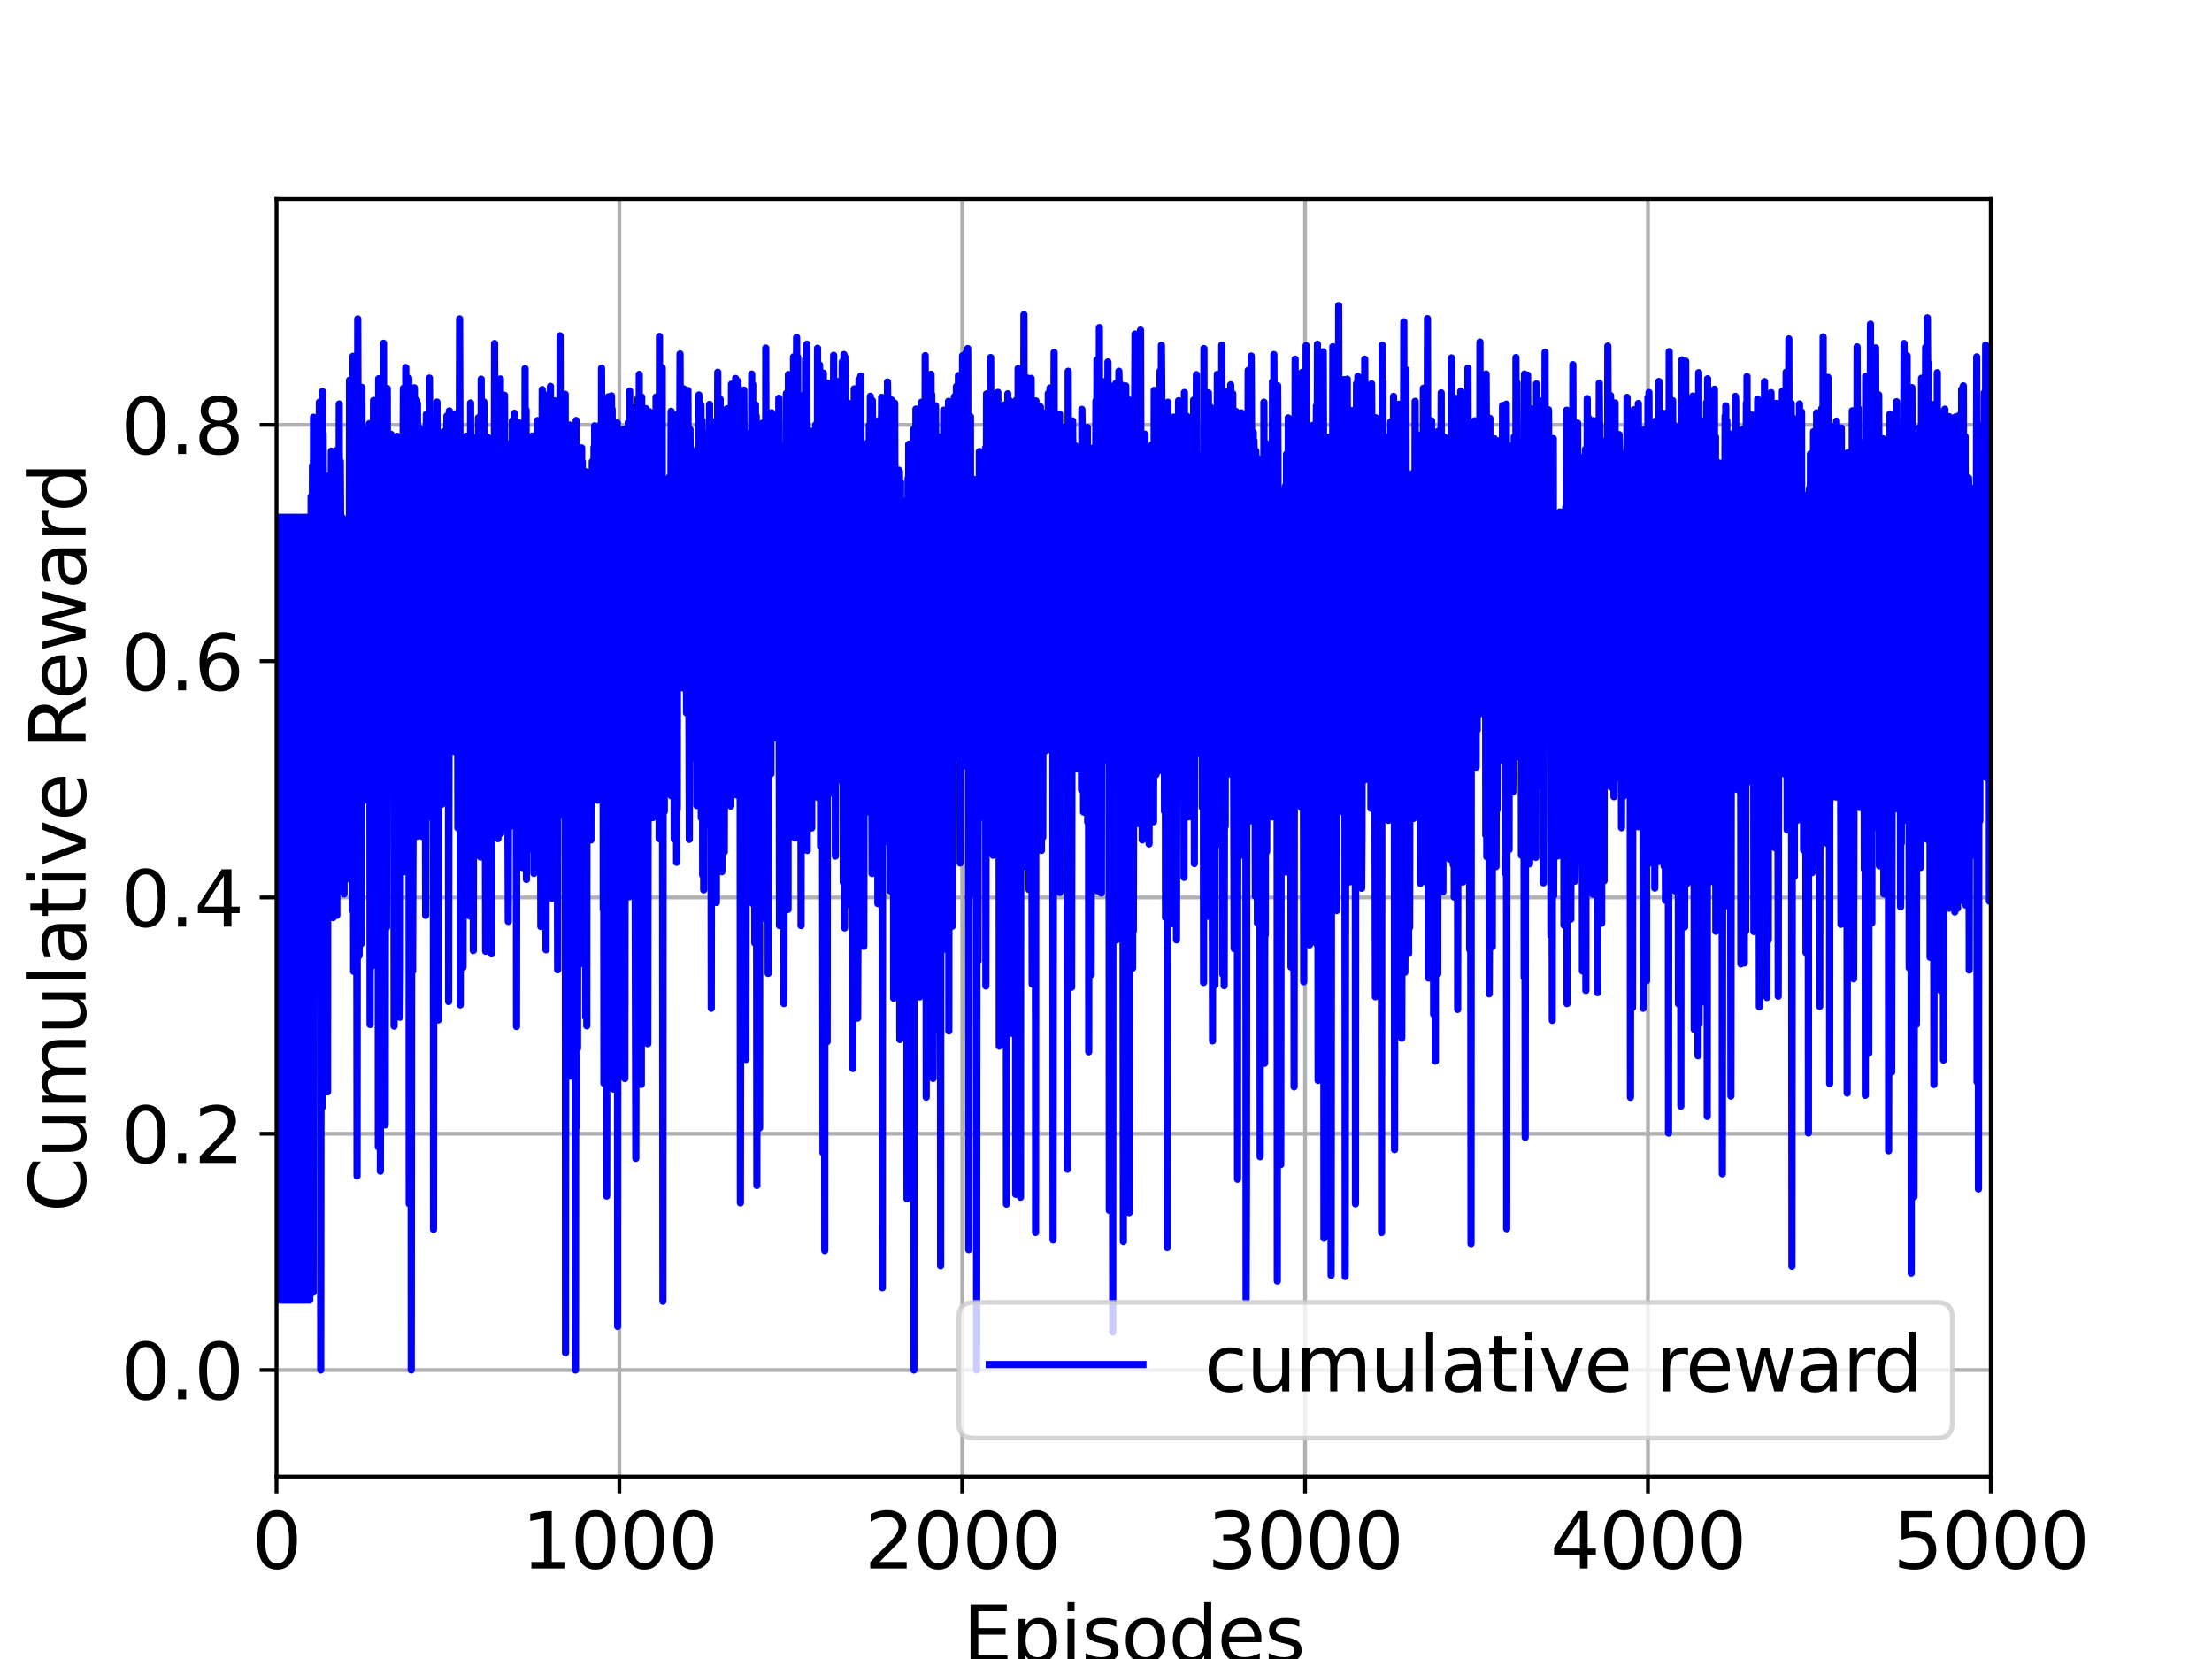 <?xml version="1.0" encoding="utf-8" standalone="no"?>
<!DOCTYPE svg PUBLIC "-//W3C//DTD SVG 1.1//EN"
  "http://www.w3.org/Graphics/SVG/1.1/DTD/svg11.dtd">
<svg xmlns:xlink="http://www.w3.org/1999/xlink" width="460.8pt" height="345.6pt" viewBox="0 0 460.8 345.6" xmlns="http://www.w3.org/2000/svg" version="1.1">
 <defs>
  <style type="text/css">*{stroke-linejoin: round; stroke-linecap: butt}</style>
 </defs>
 <g id="figure_1">
  <g id="patch_1">
   <path d="M 0 345.6 
L 460.8 345.6 
L 460.8 0 
L 0 0 
z
" style="fill: #ffffff"/>
  </g>
  <g id="axes_1">
   <g id="patch_2">
    <path d="M 57.6 307.584 
L 414.72 307.584 
L 414.72 41.472 
L 57.6 41.472 
z
" style="fill: #ffffff"/>
   </g>
   <g id="matplotlib.axis_1">
    <g id="xtick_1">
     <g id="line2d_1">
      <path d="M 57.6 307.584 
L 57.6 41.472 
" clip-path="url(#p974b9485ff)" style="fill: none; stroke: #b0b0b0; stroke-width: 0.8; stroke-linecap: square"/>
     </g>
     <g id="line2d_2">
      <defs>
       <path id="m11b29342ca" d="M 0 0 
L 0 3.5 
" style="stroke: #000000; stroke-width: 0.8"/>
      </defs>
      <g>
       <use xlink:href="#m11b29342ca" x="57.6" y="307.584" style="stroke: #000000; stroke-width: 0.8"/>
      </g>
     </g>
     <g id="text_1">
      <!-- 0 -->
      <g transform="translate(52.51 326.741)scale(0.16 -0.16)">
       <defs>
        <path id="DejaVuSans-30" d="M 2034 4250 
Q 1547 4250 1301 3770 
Q 1056 3291 1056 2328 
Q 1056 1369 1301 889 
Q 1547 409 2034 409 
Q 2525 409 2770 889 
Q 3016 1369 3016 2328 
Q 3016 3291 2770 3770 
Q 2525 4250 2034 4250 
z
M 2034 4750 
Q 2819 4750 3233 4129 
Q 3647 3509 3647 2328 
Q 3647 1150 3233 529 
Q 2819 -91 2034 -91 
Q 1250 -91 836 529 
Q 422 1150 422 2328 
Q 422 3509 836 4129 
Q 1250 4750 2034 4750 
z
" transform="scale(0.016)"/>
       </defs>
       <use xlink:href="#DejaVuSans-30"/>
      </g>
     </g>
    </g>
    <g id="xtick_2">
     <g id="line2d_3">
      <path d="M 129.024 307.584 
L 129.024 41.472 
" clip-path="url(#p974b9485ff)" style="fill: none; stroke: #b0b0b0; stroke-width: 0.8; stroke-linecap: square"/>
     </g>
     <g id="line2d_4">
      <g>
       <use xlink:href="#m11b29342ca" x="129.024" y="307.584" style="stroke: #000000; stroke-width: 0.8"/>
      </g>
     </g>
     <g id="text_2">
      <!-- 1000 -->
      <g transform="translate(108.664 326.741)scale(0.16 -0.16)">
       <defs>
        <path id="DejaVuSans-31" d="M 794 531 
L 1825 531 
L 1825 4091 
L 703 3866 
L 703 4441 
L 1819 4666 
L 2450 4666 
L 2450 531 
L 3481 531 
L 3481 0 
L 794 0 
L 794 531 
z
" transform="scale(0.016)"/>
       </defs>
       <use xlink:href="#DejaVuSans-31"/>
       <use xlink:href="#DejaVuSans-30" x="63.623"/>
       <use xlink:href="#DejaVuSans-30" x="127.246"/>
       <use xlink:href="#DejaVuSans-30" x="190.869"/>
      </g>
     </g>
    </g>
    <g id="xtick_3">
     <g id="line2d_5">
      <path d="M 200.448 307.584 
L 200.448 41.472 
" clip-path="url(#p974b9485ff)" style="fill: none; stroke: #b0b0b0; stroke-width: 0.8; stroke-linecap: square"/>
     </g>
     <g id="line2d_6">
      <g>
       <use xlink:href="#m11b29342ca" x="200.448" y="307.584" style="stroke: #000000; stroke-width: 0.8"/>
      </g>
     </g>
     <g id="text_3">
      <!-- 2000 -->
      <g transform="translate(180.088 326.741)scale(0.16 -0.16)">
       <defs>
        <path id="DejaVuSans-32" d="M 1228 531 
L 3431 531 
L 3431 0 
L 469 0 
L 469 531 
Q 828 903 1448 1529 
Q 2069 2156 2228 2338 
Q 2531 2678 2651 2914 
Q 2772 3150 2772 3378 
Q 2772 3750 2511 3984 
Q 2250 4219 1831 4219 
Q 1534 4219 1204 4116 
Q 875 4013 500 3803 
L 500 4441 
Q 881 4594 1212 4672 
Q 1544 4750 1819 4750 
Q 2544 4750 2975 4387 
Q 3406 4025 3406 3419 
Q 3406 3131 3298 2873 
Q 3191 2616 2906 2266 
Q 2828 2175 2409 1742 
Q 1991 1309 1228 531 
z
" transform="scale(0.016)"/>
       </defs>
       <use xlink:href="#DejaVuSans-32"/>
       <use xlink:href="#DejaVuSans-30" x="63.623"/>
       <use xlink:href="#DejaVuSans-30" x="127.246"/>
       <use xlink:href="#DejaVuSans-30" x="190.869"/>
      </g>
     </g>
    </g>
    <g id="xtick_4">
     <g id="line2d_7">
      <path d="M 271.872 307.584 
L 271.872 41.472 
" clip-path="url(#p974b9485ff)" style="fill: none; stroke: #b0b0b0; stroke-width: 0.8; stroke-linecap: square"/>
     </g>
     <g id="line2d_8">
      <g>
       <use xlink:href="#m11b29342ca" x="271.872" y="307.584" style="stroke: #000000; stroke-width: 0.8"/>
      </g>
     </g>
     <g id="text_4">
      <!-- 3000 -->
      <g transform="translate(251.512 326.741)scale(0.16 -0.16)">
       <defs>
        <path id="DejaVuSans-33" d="M 2597 2516 
Q 3050 2419 3304 2112 
Q 3559 1806 3559 1356 
Q 3559 666 3084 287 
Q 2609 -91 1734 -91 
Q 1441 -91 1130 -33 
Q 819 25 488 141 
L 488 750 
Q 750 597 1062 519 
Q 1375 441 1716 441 
Q 2309 441 2620 675 
Q 2931 909 2931 1356 
Q 2931 1769 2642 2001 
Q 2353 2234 1838 2234 
L 1294 2234 
L 1294 2753 
L 1863 2753 
Q 2328 2753 2575 2939 
Q 2822 3125 2822 3475 
Q 2822 3834 2567 4026 
Q 2313 4219 1838 4219 
Q 1578 4219 1281 4162 
Q 984 4106 628 3988 
L 628 4550 
Q 988 4650 1302 4700 
Q 1616 4750 1894 4750 
Q 2613 4750 3031 4423 
Q 3450 4097 3450 3541 
Q 3450 3153 3228 2886 
Q 3006 2619 2597 2516 
z
" transform="scale(0.016)"/>
       </defs>
       <use xlink:href="#DejaVuSans-33"/>
       <use xlink:href="#DejaVuSans-30" x="63.623"/>
       <use xlink:href="#DejaVuSans-30" x="127.246"/>
       <use xlink:href="#DejaVuSans-30" x="190.869"/>
      </g>
     </g>
    </g>
    <g id="xtick_5">
     <g id="line2d_9">
      <path d="M 343.296 307.584 
L 343.296 41.472 
" clip-path="url(#p974b9485ff)" style="fill: none; stroke: #b0b0b0; stroke-width: 0.8; stroke-linecap: square"/>
     </g>
     <g id="line2d_10">
      <g>
       <use xlink:href="#m11b29342ca" x="343.296" y="307.584" style="stroke: #000000; stroke-width: 0.8"/>
      </g>
     </g>
     <g id="text_5">
      <!-- 4000 -->
      <g transform="translate(322.936 326.741)scale(0.16 -0.16)">
       <defs>
        <path id="DejaVuSans-34" d="M 2419 4116 
L 825 1625 
L 2419 1625 
L 2419 4116 
z
M 2253 4666 
L 3047 4666 
L 3047 1625 
L 3713 1625 
L 3713 1100 
L 3047 1100 
L 3047 0 
L 2419 0 
L 2419 1100 
L 313 1100 
L 313 1709 
L 2253 4666 
z
" transform="scale(0.016)"/>
       </defs>
       <use xlink:href="#DejaVuSans-34"/>
       <use xlink:href="#DejaVuSans-30" x="63.623"/>
       <use xlink:href="#DejaVuSans-30" x="127.246"/>
       <use xlink:href="#DejaVuSans-30" x="190.869"/>
      </g>
     </g>
    </g>
    <g id="xtick_6">
     <g id="line2d_11">
      <path d="M 414.72 307.584 
L 414.72 41.472 
" clip-path="url(#p974b9485ff)" style="fill: none; stroke: #b0b0b0; stroke-width: 0.8; stroke-linecap: square"/>
     </g>
     <g id="line2d_12">
      <g>
       <use xlink:href="#m11b29342ca" x="414.72" y="307.584" style="stroke: #000000; stroke-width: 0.8"/>
      </g>
     </g>
     <g id="text_6">
      <!-- 5000 -->
      <g transform="translate(394.36 326.741)scale(0.16 -0.16)">
       <defs>
        <path id="DejaVuSans-35" d="M 691 4666 
L 3169 4666 
L 3169 4134 
L 1269 4134 
L 1269 2991 
Q 1406 3038 1543 3061 
Q 1681 3084 1819 3084 
Q 2600 3084 3056 2656 
Q 3513 2228 3513 1497 
Q 3513 744 3044 326 
Q 2575 -91 1722 -91 
Q 1428 -91 1123 -41 
Q 819 9 494 109 
L 494 744 
Q 775 591 1075 516 
Q 1375 441 1709 441 
Q 2250 441 2565 725 
Q 2881 1009 2881 1497 
Q 2881 1984 2565 2268 
Q 2250 2553 1709 2553 
Q 1456 2553 1204 2497 
Q 953 2441 691 2322 
L 691 4666 
z
" transform="scale(0.016)"/>
       </defs>
       <use xlink:href="#DejaVuSans-35"/>
       <use xlink:href="#DejaVuSans-30" x="63.623"/>
       <use xlink:href="#DejaVuSans-30" x="127.246"/>
       <use xlink:href="#DejaVuSans-30" x="190.869"/>
      </g>
     </g>
    </g>
    <g id="text_7">
     <!-- Episodes -->
     <g transform="translate(200.572 346.226)scale(0.16 -0.16)">
      <defs>
       <path id="DejaVuSans-45" d="M 628 4666 
L 3578 4666 
L 3578 4134 
L 1259 4134 
L 1259 2753 
L 3481 2753 
L 3481 2222 
L 1259 2222 
L 1259 531 
L 3634 531 
L 3634 0 
L 628 0 
L 628 4666 
z
" transform="scale(0.016)"/>
       <path id="DejaVuSans-70" d="M 1159 525 
L 1159 -1331 
L 581 -1331 
L 581 3500 
L 1159 3500 
L 1159 2969 
Q 1341 3281 1617 3432 
Q 1894 3584 2278 3584 
Q 2916 3584 3314 3078 
Q 3713 2572 3713 1747 
Q 3713 922 3314 415 
Q 2916 -91 2278 -91 
Q 1894 -91 1617 61 
Q 1341 213 1159 525 
z
M 3116 1747 
Q 3116 2381 2855 2742 
Q 2594 3103 2138 3103 
Q 1681 3103 1420 2742 
Q 1159 2381 1159 1747 
Q 1159 1113 1420 752 
Q 1681 391 2138 391 
Q 2594 391 2855 752 
Q 3116 1113 3116 1747 
z
" transform="scale(0.016)"/>
       <path id="DejaVuSans-69" d="M 603 3500 
L 1178 3500 
L 1178 0 
L 603 0 
L 603 3500 
z
M 603 4863 
L 1178 4863 
L 1178 4134 
L 603 4134 
L 603 4863 
z
" transform="scale(0.016)"/>
       <path id="DejaVuSans-73" d="M 2834 3397 
L 2834 2853 
Q 2591 2978 2328 3040 
Q 2066 3103 1784 3103 
Q 1356 3103 1142 2972 
Q 928 2841 928 2578 
Q 928 2378 1081 2264 
Q 1234 2150 1697 2047 
L 1894 2003 
Q 2506 1872 2764 1633 
Q 3022 1394 3022 966 
Q 3022 478 2636 193 
Q 2250 -91 1575 -91 
Q 1294 -91 989 -36 
Q 684 19 347 128 
L 347 722 
Q 666 556 975 473 
Q 1284 391 1588 391 
Q 1994 391 2212 530 
Q 2431 669 2431 922 
Q 2431 1156 2273 1281 
Q 2116 1406 1581 1522 
L 1381 1569 
Q 847 1681 609 1914 
Q 372 2147 372 2553 
Q 372 3047 722 3315 
Q 1072 3584 1716 3584 
Q 2034 3584 2315 3537 
Q 2597 3491 2834 3397 
z
" transform="scale(0.016)"/>
       <path id="DejaVuSans-6f" d="M 1959 3097 
Q 1497 3097 1228 2736 
Q 959 2375 959 1747 
Q 959 1119 1226 758 
Q 1494 397 1959 397 
Q 2419 397 2687 759 
Q 2956 1122 2956 1747 
Q 2956 2369 2687 2733 
Q 2419 3097 1959 3097 
z
M 1959 3584 
Q 2709 3584 3137 3096 
Q 3566 2609 3566 1747 
Q 3566 888 3137 398 
Q 2709 -91 1959 -91 
Q 1206 -91 779 398 
Q 353 888 353 1747 
Q 353 2609 779 3096 
Q 1206 3584 1959 3584 
z
" transform="scale(0.016)"/>
       <path id="DejaVuSans-64" d="M 2906 2969 
L 2906 4863 
L 3481 4863 
L 3481 0 
L 2906 0 
L 2906 525 
Q 2725 213 2448 61 
Q 2172 -91 1784 -91 
Q 1150 -91 751 415 
Q 353 922 353 1747 
Q 353 2572 751 3078 
Q 1150 3584 1784 3584 
Q 2172 3584 2448 3432 
Q 2725 3281 2906 2969 
z
M 947 1747 
Q 947 1113 1208 752 
Q 1469 391 1925 391 
Q 2381 391 2643 752 
Q 2906 1113 2906 1747 
Q 2906 2381 2643 2742 
Q 2381 3103 1925 3103 
Q 1469 3103 1208 2742 
Q 947 2381 947 1747 
z
" transform="scale(0.016)"/>
       <path id="DejaVuSans-65" d="M 3597 1894 
L 3597 1613 
L 953 1613 
Q 991 1019 1311 708 
Q 1631 397 2203 397 
Q 2534 397 2845 478 
Q 3156 559 3463 722 
L 3463 178 
Q 3153 47 2828 -22 
Q 2503 -91 2169 -91 
Q 1331 -91 842 396 
Q 353 884 353 1716 
Q 353 2575 817 3079 
Q 1281 3584 2069 3584 
Q 2775 3584 3186 3129 
Q 3597 2675 3597 1894 
z
M 3022 2063 
Q 3016 2534 2758 2815 
Q 2500 3097 2075 3097 
Q 1594 3097 1305 2825 
Q 1016 2553 972 2059 
L 3022 2063 
z
" transform="scale(0.016)"/>
      </defs>
      <use xlink:href="#DejaVuSans-45"/>
      <use xlink:href="#DejaVuSans-70" x="63.184"/>
      <use xlink:href="#DejaVuSans-69" x="126.66"/>
      <use xlink:href="#DejaVuSans-73" x="154.443"/>
      <use xlink:href="#DejaVuSans-6f" x="206.543"/>
      <use xlink:href="#DejaVuSans-64" x="267.725"/>
      <use xlink:href="#DejaVuSans-65" x="331.201"/>
      <use xlink:href="#DejaVuSans-73" x="392.725"/>
     </g>
    </g>
   </g>
   <g id="matplotlib.axis_2">
    <g id="ytick_1">
     <g id="line2d_13">
      <path d="M 57.6 285.408 
L 414.72 285.408 
" clip-path="url(#p974b9485ff)" style="fill: none; stroke: #b0b0b0; stroke-width: 0.8; stroke-linecap: square"/>
     </g>
     <g id="line2d_14">
      <defs>
       <path id="mb5401e57b6" d="M 0 0 
L -3.5 0 
" style="stroke: #000000; stroke-width: 0.8"/>
      </defs>
      <g>
       <use xlink:href="#mb5401e57b6" x="57.6" y="285.408" style="stroke: #000000; stroke-width: 0.8"/>
      </g>
     </g>
     <g id="text_8">
      <!-- 0.0 -->
      <g transform="translate(25.155 291.487)scale(0.16 -0.16)">
       <defs>
        <path id="DejaVuSans-2e" d="M 684 794 
L 1344 794 
L 1344 0 
L 684 0 
L 684 794 
z
" transform="scale(0.016)"/>
       </defs>
       <use xlink:href="#DejaVuSans-30"/>
       <use xlink:href="#DejaVuSans-2e" x="63.623"/>
       <use xlink:href="#DejaVuSans-30" x="95.41"/>
      </g>
     </g>
    </g>
    <g id="ytick_2">
     <g id="line2d_15">
      <path d="M 57.6 236.181 
L 414.72 236.181 
" clip-path="url(#p974b9485ff)" style="fill: none; stroke: #b0b0b0; stroke-width: 0.8; stroke-linecap: square"/>
     </g>
     <g id="line2d_16">
      <g>
       <use xlink:href="#mb5401e57b6" x="57.6" y="236.181" style="stroke: #000000; stroke-width: 0.8"/>
      </g>
     </g>
     <g id="text_9">
      <!-- 0.2 -->
      <g transform="translate(25.155 242.26)scale(0.16 -0.16)">
       <use xlink:href="#DejaVuSans-30"/>
       <use xlink:href="#DejaVuSans-2e" x="63.623"/>
       <use xlink:href="#DejaVuSans-32" x="95.41"/>
      </g>
     </g>
    </g>
    <g id="ytick_3">
     <g id="line2d_17">
      <path d="M 57.6 186.955 
L 414.72 186.955 
" clip-path="url(#p974b9485ff)" style="fill: none; stroke: #b0b0b0; stroke-width: 0.8; stroke-linecap: square"/>
     </g>
     <g id="line2d_18">
      <g>
       <use xlink:href="#mb5401e57b6" x="57.6" y="186.955" style="stroke: #000000; stroke-width: 0.8"/>
      </g>
     </g>
     <g id="text_10">
      <!-- 0.4 -->
      <g transform="translate(25.155 193.033)scale(0.16 -0.16)">
       <use xlink:href="#DejaVuSans-30"/>
       <use xlink:href="#DejaVuSans-2e" x="63.623"/>
       <use xlink:href="#DejaVuSans-34" x="95.41"/>
      </g>
     </g>
    </g>
    <g id="ytick_4">
     <g id="line2d_19">
      <path d="M 57.6 137.728 
L 414.72 137.728 
" clip-path="url(#p974b9485ff)" style="fill: none; stroke: #b0b0b0; stroke-width: 0.8; stroke-linecap: square"/>
     </g>
     <g id="line2d_20">
      <g>
       <use xlink:href="#mb5401e57b6" x="57.6" y="137.728" style="stroke: #000000; stroke-width: 0.8"/>
      </g>
     </g>
     <g id="text_11">
      <!-- 0.6 -->
      <g transform="translate(25.155 143.807)scale(0.16 -0.16)">
       <defs>
        <path id="DejaVuSans-36" d="M 2113 2584 
Q 1688 2584 1439 2293 
Q 1191 2003 1191 1497 
Q 1191 994 1439 701 
Q 1688 409 2113 409 
Q 2538 409 2786 701 
Q 3034 994 3034 1497 
Q 3034 2003 2786 2293 
Q 2538 2584 2113 2584 
z
M 3366 4563 
L 3366 3988 
Q 3128 4100 2886 4159 
Q 2644 4219 2406 4219 
Q 1781 4219 1451 3797 
Q 1122 3375 1075 2522 
Q 1259 2794 1537 2939 
Q 1816 3084 2150 3084 
Q 2853 3084 3261 2657 
Q 3669 2231 3669 1497 
Q 3669 778 3244 343 
Q 2819 -91 2113 -91 
Q 1303 -91 875 529 
Q 447 1150 447 2328 
Q 447 3434 972 4092 
Q 1497 4750 2381 4750 
Q 2619 4750 2861 4703 
Q 3103 4656 3366 4563 
z
" transform="scale(0.016)"/>
       </defs>
       <use xlink:href="#DejaVuSans-30"/>
       <use xlink:href="#DejaVuSans-2e" x="63.623"/>
       <use xlink:href="#DejaVuSans-36" x="95.41"/>
      </g>
     </g>
    </g>
    <g id="ytick_5">
     <g id="line2d_21">
      <path d="M 57.6 88.501 
L 414.72 88.501 
" clip-path="url(#p974b9485ff)" style="fill: none; stroke: #b0b0b0; stroke-width: 0.8; stroke-linecap: square"/>
     </g>
     <g id="line2d_22">
      <g>
       <use xlink:href="#mb5401e57b6" x="57.6" y="88.501" style="stroke: #000000; stroke-width: 0.8"/>
      </g>
     </g>
     <g id="text_12">
      <!-- 0.8 -->
      <g transform="translate(25.155 94.58)scale(0.16 -0.16)">
       <defs>
        <path id="DejaVuSans-38" d="M 2034 2216 
Q 1584 2216 1326 1975 
Q 1069 1734 1069 1313 
Q 1069 891 1326 650 
Q 1584 409 2034 409 
Q 2484 409 2743 651 
Q 3003 894 3003 1313 
Q 3003 1734 2745 1975 
Q 2488 2216 2034 2216 
z
M 1403 2484 
Q 997 2584 770 2862 
Q 544 3141 544 3541 
Q 544 4100 942 4425 
Q 1341 4750 2034 4750 
Q 2731 4750 3128 4425 
Q 3525 4100 3525 3541 
Q 3525 3141 3298 2862 
Q 3072 2584 2669 2484 
Q 3125 2378 3379 2068 
Q 3634 1759 3634 1313 
Q 3634 634 3220 271 
Q 2806 -91 2034 -91 
Q 1263 -91 848 271 
Q 434 634 434 1313 
Q 434 1759 690 2068 
Q 947 2378 1403 2484 
z
M 1172 3481 
Q 1172 3119 1398 2916 
Q 1625 2713 2034 2713 
Q 2441 2713 2670 2916 
Q 2900 3119 2900 3481 
Q 2900 3844 2670 4047 
Q 2441 4250 2034 4250 
Q 1625 4250 1398 4047 
Q 1172 3844 1172 3481 
z
" transform="scale(0.016)"/>
       </defs>
       <use xlink:href="#DejaVuSans-30"/>
       <use xlink:href="#DejaVuSans-2e" x="63.623"/>
       <use xlink:href="#DejaVuSans-38" x="95.41"/>
      </g>
     </g>
    </g>
    <g id="text_13">
     <!-- Cumulative Reward -->
     <g transform="translate(17.828 252.524)rotate(-90)scale(0.16 -0.16)">
      <defs>
       <path id="DejaVuSans-43" d="M 4122 4306 
L 4122 3641 
Q 3803 3938 3442 4084 
Q 3081 4231 2675 4231 
Q 1875 4231 1450 3742 
Q 1025 3253 1025 2328 
Q 1025 1406 1450 917 
Q 1875 428 2675 428 
Q 3081 428 3442 575 
Q 3803 722 4122 1019 
L 4122 359 
Q 3791 134 3420 21 
Q 3050 -91 2638 -91 
Q 1578 -91 968 557 
Q 359 1206 359 2328 
Q 359 3453 968 4101 
Q 1578 4750 2638 4750 
Q 3056 4750 3426 4639 
Q 3797 4528 4122 4306 
z
" transform="scale(0.016)"/>
       <path id="DejaVuSans-75" d="M 544 1381 
L 544 3500 
L 1119 3500 
L 1119 1403 
Q 1119 906 1312 657 
Q 1506 409 1894 409 
Q 2359 409 2629 706 
Q 2900 1003 2900 1516 
L 2900 3500 
L 3475 3500 
L 3475 0 
L 2900 0 
L 2900 538 
Q 2691 219 2414 64 
Q 2138 -91 1772 -91 
Q 1169 -91 856 284 
Q 544 659 544 1381 
z
M 1991 3584 
L 1991 3584 
z
" transform="scale(0.016)"/>
       <path id="DejaVuSans-6d" d="M 3328 2828 
Q 3544 3216 3844 3400 
Q 4144 3584 4550 3584 
Q 5097 3584 5394 3201 
Q 5691 2819 5691 2113 
L 5691 0 
L 5113 0 
L 5113 2094 
Q 5113 2597 4934 2840 
Q 4756 3084 4391 3084 
Q 3944 3084 3684 2787 
Q 3425 2491 3425 1978 
L 3425 0 
L 2847 0 
L 2847 2094 
Q 2847 2600 2669 2842 
Q 2491 3084 2119 3084 
Q 1678 3084 1418 2786 
Q 1159 2488 1159 1978 
L 1159 0 
L 581 0 
L 581 3500 
L 1159 3500 
L 1159 2956 
Q 1356 3278 1631 3431 
Q 1906 3584 2284 3584 
Q 2666 3584 2933 3390 
Q 3200 3197 3328 2828 
z
" transform="scale(0.016)"/>
       <path id="DejaVuSans-6c" d="M 603 4863 
L 1178 4863 
L 1178 0 
L 603 0 
L 603 4863 
z
" transform="scale(0.016)"/>
       <path id="DejaVuSans-61" d="M 2194 1759 
Q 1497 1759 1228 1600 
Q 959 1441 959 1056 
Q 959 750 1161 570 
Q 1363 391 1709 391 
Q 2188 391 2477 730 
Q 2766 1069 2766 1631 
L 2766 1759 
L 2194 1759 
z
M 3341 1997 
L 3341 0 
L 2766 0 
L 2766 531 
Q 2569 213 2275 61 
Q 1981 -91 1556 -91 
Q 1019 -91 701 211 
Q 384 513 384 1019 
Q 384 1609 779 1909 
Q 1175 2209 1959 2209 
L 2766 2209 
L 2766 2266 
Q 2766 2663 2505 2880 
Q 2244 3097 1772 3097 
Q 1472 3097 1187 3025 
Q 903 2953 641 2809 
L 641 3341 
Q 956 3463 1253 3523 
Q 1550 3584 1831 3584 
Q 2591 3584 2966 3190 
Q 3341 2797 3341 1997 
z
" transform="scale(0.016)"/>
       <path id="DejaVuSans-74" d="M 1172 4494 
L 1172 3500 
L 2356 3500 
L 2356 3053 
L 1172 3053 
L 1172 1153 
Q 1172 725 1289 603 
Q 1406 481 1766 481 
L 2356 481 
L 2356 0 
L 1766 0 
Q 1100 0 847 248 
Q 594 497 594 1153 
L 594 3053 
L 172 3053 
L 172 3500 
L 594 3500 
L 594 4494 
L 1172 4494 
z
" transform="scale(0.016)"/>
       <path id="DejaVuSans-76" d="M 191 3500 
L 800 3500 
L 1894 563 
L 2988 3500 
L 3597 3500 
L 2284 0 
L 1503 0 
L 191 3500 
z
" transform="scale(0.016)"/>
       <path id="DejaVuSans-20" transform="scale(0.016)"/>
       <path id="DejaVuSans-52" d="M 2841 2188 
Q 3044 2119 3236 1894 
Q 3428 1669 3622 1275 
L 4263 0 
L 3584 0 
L 2988 1197 
Q 2756 1666 2539 1819 
Q 2322 1972 1947 1972 
L 1259 1972 
L 1259 0 
L 628 0 
L 628 4666 
L 2053 4666 
Q 2853 4666 3247 4331 
Q 3641 3997 3641 3322 
Q 3641 2881 3436 2590 
Q 3231 2300 2841 2188 
z
M 1259 4147 
L 1259 2491 
L 2053 2491 
Q 2509 2491 2742 2702 
Q 2975 2913 2975 3322 
Q 2975 3731 2742 3939 
Q 2509 4147 2053 4147 
L 1259 4147 
z
" transform="scale(0.016)"/>
       <path id="DejaVuSans-77" d="M 269 3500 
L 844 3500 
L 1563 769 
L 2278 3500 
L 2956 3500 
L 3675 769 
L 4391 3500 
L 4966 3500 
L 4050 0 
L 3372 0 
L 2619 2869 
L 1863 0 
L 1184 0 
L 269 3500 
z
" transform="scale(0.016)"/>
       <path id="DejaVuSans-72" d="M 2631 2963 
Q 2534 3019 2420 3045 
Q 2306 3072 2169 3072 
Q 1681 3072 1420 2755 
Q 1159 2438 1159 1844 
L 1159 0 
L 581 0 
L 581 3500 
L 1159 3500 
L 1159 2956 
Q 1341 3275 1631 3429 
Q 1922 3584 2338 3584 
Q 2397 3584 2469 3576 
Q 2541 3569 2628 3553 
L 2631 2963 
z
" transform="scale(0.016)"/>
      </defs>
      <use xlink:href="#DejaVuSans-43"/>
      <use xlink:href="#DejaVuSans-75" x="69.824"/>
      <use xlink:href="#DejaVuSans-6d" x="133.203"/>
      <use xlink:href="#DejaVuSans-75" x="230.615"/>
      <use xlink:href="#DejaVuSans-6c" x="293.994"/>
      <use xlink:href="#DejaVuSans-61" x="321.777"/>
      <use xlink:href="#DejaVuSans-74" x="383.057"/>
      <use xlink:href="#DejaVuSans-69" x="422.266"/>
      <use xlink:href="#DejaVuSans-76" x="450.049"/>
      <use xlink:href="#DejaVuSans-65" x="509.229"/>
      <use xlink:href="#DejaVuSans-20" x="570.752"/>
      <use xlink:href="#DejaVuSans-52" x="602.539"/>
      <use xlink:href="#DejaVuSans-65" x="667.521"/>
      <use xlink:href="#DejaVuSans-77" x="729.045"/>
      <use xlink:href="#DejaVuSans-61" x="810.832"/>
      <use xlink:href="#DejaVuSans-72" x="872.111"/>
      <use xlink:href="#DejaVuSans-64" x="911.475"/>
     </g>
    </g>
   </g>
   <g id="line2d_23">
    <path d="M 57.6 135.539 
L 57.671 270.825 
L 57.814 107.759 
L 57.886 135.539 
L 57.957 270.825 
L 58.1 107.759 
L 58.171 135.539 
L 58.243 270.825 
L 58.386 107.759 
L 58.457 135.539 
L 58.529 270.825 
L 58.671 107.759 
L 58.743 135.539 
L 58.814 270.825 
L 58.957 107.759 
L 59.028 135.539 
L 59.1 270.825 
L 59.243 107.759 
L 59.314 135.539 
L 59.386 270.825 
L 59.528 107.759 
L 59.6 135.539 
L 59.671 270.825 
L 59.814 107.759 
L 59.886 135.539 
L 59.957 270.825 
L 60.1 107.759 
L 60.171 135.539 
L 60.243 270.825 
L 60.386 107.759 
L 60.457 135.539 
L 60.528 270.825 
L 60.671 107.759 
L 60.743 135.539 
L 60.814 270.825 
L 60.957 107.759 
L 61.028 135.539 
L 61.1 270.825 
L 61.243 107.759 
L 61.314 135.539 
L 61.385 270.825 
L 61.528 107.759 
L 61.6 135.539 
L 61.671 270.825 
L 61.814 107.759 
L 61.885 135.539 
L 61.957 270.825 
L 62.1 107.759 
L 62.171 135.539 
L 62.243 270.825 
L 62.385 107.759 
L 62.457 135.539 
L 62.528 270.825 
L 62.671 107.759 
L 62.743 135.539 
L 62.814 270.825 
L 62.957 107.759 
L 63.028 135.539 
L 63.1 270.825 
L 63.242 107.759 
L 63.314 135.539 
L 63.385 270.825 
L 63.528 107.759 
L 63.6 135.539 
L 63.671 270.825 
L 63.814 107.759 
L 63.885 135.539 
L 63.957 270.825 
L 64.1 107.759 
L 64.171 135.539 
L 64.242 270.825 
L 64.385 107.759 
L 64.457 135.539 
L 64.528 270.825 
L 64.671 107.759 
L 64.742 186.77 
L 64.814 103.444 
L 64.885 131.819 
L 64.957 152.74 
L 65.1 96.977 
L 65.171 102.313 
L 65.242 269.199 
L 65.314 86.905 
L 65.385 96.115 
L 65.528 139.925 
L 65.599 102.246 
L 65.671 115.782 
L 65.742 121.605 
L 65.814 151.811 
L 65.957 92.912 
L 66.028 141.305 
L 66.099 113.288 
L 66.171 129.85 
L 66.242 174.147 
L 66.385 102.244 
L 66.457 134.574 
L 66.528 83.777 
L 66.599 175.107 
L 66.671 162.799 
L 66.742 154.615 
L 66.814 285.408 
L 66.957 116.377 
L 67.028 111.164 
L 67.099 230.719 
L 67.171 81.54 
L 67.242 173.756 
L 67.314 90.38 
L 67.385 104.392 
L 67.457 131.433 
L 67.528 208.172 
L 67.599 175.747 
L 67.742 197.785 
L 67.814 130.691 
L 67.885 199.091 
L 67.956 170.599 
L 68.028 105.586 
L 68.242 227.459 
L 68.314 142.907 
L 68.385 148.194 
L 68.599 99.067 
L 68.671 140.924 
L 68.742 136.992 
L 68.885 148.827 
L 68.956 134.499 
L 69.028 93.99 
L 69.171 183.498 
L 69.242 111.943 
L 69.314 123.612 
L 69.385 191.151 
L 69.456 112.038 
L 69.528 158.38 
L 69.599 108.811 
L 69.742 166.147 
L 69.885 118.192 
L 69.956 183.732 
L 70.028 93.856 
L 70.099 95.632 
L 70.171 190.679 
L 70.242 98.956 
L 70.313 155.365 
L 70.385 109.358 
L 70.456 180.735 
L 70.671 84.159 
L 70.742 134.001 
L 70.813 120.354 
L 70.885 96.103 
L 70.956 107.857 
L 71.028 176.539 
L 71.099 129.395 
L 71.171 159.735 
L 71.242 158.034 
L 71.313 107.83 
L 71.385 127.552 
L 71.456 115.336 
L 71.599 175.814 
L 71.671 186.235 
L 71.742 125.245 
L 71.813 145.713 
L 71.956 157.401 
L 72.028 149.217 
L 72.099 112.905 
L 72.17 183.142 
L 72.242 148.918 
L 72.313 142.41 
L 72.456 111.854 
L 72.528 143.141 
L 72.67 114.97 
L 72.742 159.033 
L 72.813 79.202 
L 72.885 146.902 
L 72.956 111.552 
L 73.028 93.368 
L 73.242 143.005 
L 73.313 108.44 
L 73.456 189.702 
L 73.528 74.216 
L 73.599 92.359 
L 73.67 202.344 
L 73.742 180.087 
L 73.813 110.699 
L 73.885 150.597 
L 74.028 89.12 
L 74.099 120.467 
L 74.17 78.711 
L 74.242 108.485 
L 74.385 244.988 
L 74.527 66.434 
L 74.599 93.458 
L 74.67 180.819 
L 74.742 154.079 
L 74.813 199.063 
L 75.027 100.315 
L 75.242 196.606 
L 75.385 80.693 
L 75.599 166.961 
L 75.67 158.164 
L 75.742 109.308 
L 75.813 128.275 
L 75.956 99.866 
L 76.099 148.988 
L 76.17 111.431 
L 76.385 159.021 
L 76.456 89.549 
L 76.527 102.023 
L 76.599 155.112 
L 76.67 106.02 
L 76.742 131.483 
L 76.813 95.966 
L 76.884 99.785 
L 76.956 88.244 
L 77.027 102.396 
L 77.099 213.427 
L 77.242 113.758 
L 77.313 98.656 
L 77.384 172.327 
L 77.456 148.725 
L 77.527 201.174 
L 77.813 83.408 
L 78.027 143.028 
L 78.099 124.13 
L 78.17 158.01 
L 78.242 92.309 
L 78.456 197.148 
L 78.527 90.607 
L 78.599 99.496 
L 78.67 91.141 
L 78.742 103.95 
L 78.813 238.932 
L 78.884 78.88 
L 78.956 81.33 
L 79.027 225.938 
L 79.17 120.661 
L 79.241 243.979 
L 79.313 133.807 
L 79.384 180.67 
L 79.527 96.592 
L 79.67 229.855 
L 79.741 109.318 
L 79.813 162.161 
L 79.884 71.506 
L 80.027 192.591 
L 80.17 103.146 
L 80.241 234.344 
L 80.384 99.235 
L 80.527 193.216 
L 80.67 80.931 
L 80.741 105.863 
L 80.813 111.073 
L 80.884 141.512 
L 80.956 127.668 
L 81.027 121.284 
L 81.098 147.385 
L 81.241 91.531 
L 81.384 140.187 
L 81.456 90.476 
L 81.527 129.271 
L 81.598 119.423 
L 81.67 120.367 
L 81.741 102.376 
L 81.813 159.903 
L 81.884 96.424 
L 81.956 123.347 
L 82.027 108.688 
L 82.098 213.757 
L 82.17 107.124 
L 82.241 152.307 
L 82.313 95.464 
L 82.384 120.324 
L 82.527 169.76 
L 82.598 98.231 
L 82.67 123.079 
L 82.741 90.894 
L 82.813 118.822 
L 82.884 92.728 
L 82.956 99.619 
L 83.027 143.03 
L 83.098 134.05 
L 83.17 123.022 
L 83.241 91.151 
L 83.313 211.91 
L 83.384 201.85 
L 83.455 98.303 
L 83.527 98.801 
L 83.67 125.405 
L 83.741 120.816 
L 83.813 123.21 
L 84.027 80.881 
L 84.098 94.552 
L 84.17 181.595 
L 84.241 99.775 
L 84.313 123.696 
L 84.384 91.916 
L 84.455 109.752 
L 84.527 76.565 
L 84.598 169.58 
L 84.67 100.974 
L 84.741 112.927 
L 84.813 119.159 
L 84.884 139.892 
L 84.955 97.954 
L 85.027 106.911 
L 85.098 110.56 
L 85.17 78.834 
L 85.241 250.777 
L 85.384 93.468 
L 85.527 148.582 
L 85.598 104.776 
L 85.67 285.408 
L 85.812 114.25 
L 85.955 202.284 
L 86.312 80.783 
L 86.384 100.104 
L 86.455 162.524 
L 86.527 103.847 
L 86.598 162.082 
L 86.812 83.367 
L 86.884 174.24 
L 86.955 84.052 
L 87.027 100.717 
L 87.17 90.926 
L 87.241 134.216 
L 87.384 89.188 
L 87.527 163.665 
L 87.598 117.953 
L 87.67 130.967 
L 87.741 146.979 
L 87.812 108.66 
L 87.884 174.238 
L 87.955 119.401 
L 88.027 145.018 
L 88.098 99.985 
L 88.169 125.741 
L 88.241 90.28 
L 88.312 107.703 
L 88.384 126.678 
L 88.455 98.538 
L 88.669 190.689 
L 88.812 86.292 
L 88.884 160.525 
L 88.955 137.225 
L 89.027 164.074 
L 89.098 107.769 
L 89.169 166.233 
L 89.241 104.43 
L 89.312 170.206 
L 89.455 78.757 
L 89.527 88.247 
L 89.598 162.374 
L 89.669 145.584 
L 89.812 89.646 
L 89.955 131.158 
L 90.098 101.042 
L 90.169 111.326 
L 90.241 97.815 
L 90.312 256.12 
L 90.455 87.884 
L 90.526 146.736 
L 90.598 134.081 
L 90.741 106.386 
L 90.812 144.444 
L 90.884 105.724 
L 90.955 140.301 
L 91.026 83.76 
L 91.098 109.608 
L 91.169 107.787 
L 91.241 114.119 
L 91.312 212.487 
L 91.384 96.324 
L 91.455 109.801 
L 91.526 111.082 
L 91.669 135.341 
L 91.741 127.669 
L 91.812 128.104 
L 91.884 92.527 
L 92.026 167.548 
L 92.098 161.115 
L 92.241 105.526 
L 92.312 112.44 
L 92.383 151.824 
L 92.455 89.875 
L 92.526 159.286 
L 92.598 122.811 
L 92.669 141.221 
L 93.098 86.662 
L 93.169 136.778 
L 93.241 117.33 
L 93.383 97.393 
L 93.455 208.656 
L 93.526 158.175 
L 93.598 85.59 
L 93.669 136.012 
L 93.883 86.229 
L 93.955 130.254 
L 94.098 95.079 
L 94.169 126.284 
L 94.241 113.878 
L 94.312 128.8 
L 94.383 93.16 
L 94.455 146.614 
L 94.526 109.132 
L 94.598 109.808 
L 94.669 156.559 
L 94.74 86.215 
L 94.812 88.788 
L 94.955 137.309 
L 95.026 115.291 
L 95.098 112.018 
L 95.169 123.39 
L 95.24 86.794 
L 95.383 172.468 
L 95.455 117.594 
L 95.526 163.242 
L 95.74 66.423 
L 95.812 91.21 
L 95.883 209.341 
L 95.955 105.46 
L 96.026 188.661 
L 96.098 167.073 
L 96.169 121.134 
L 96.24 146.972 
L 96.383 104.513 
L 96.455 201.476 
L 96.526 169.293 
L 96.669 116.641 
L 96.74 155.006 
L 96.812 136.798 
L 96.883 104.857 
L 96.955 148.253 
L 97.097 90.876 
L 97.169 100.814 
L 97.24 101.434 
L 97.312 155.711 
L 97.383 129.536 
L 97.455 102.171 
L 97.526 123.349 
L 97.74 93.884 
L 97.883 190.832 
L 98.026 83.936 
L 98.097 109.173 
L 98.169 103.071 
L 98.24 102.724 
L 98.312 128.597 
L 98.383 96.595 
L 98.455 105.9 
L 98.597 198.011 
L 98.669 142.484 
L 98.74 177.818 
L 98.812 140.44 
L 98.883 170.407 
L 99.169 98.539 
L 99.24 108.152 
L 99.312 91.066 
L 99.383 109.551 
L 99.454 160.17 
L 99.526 98.498 
L 99.597 137.815 
L 99.669 87.006 
L 99.74 109.917 
L 99.812 151.617 
L 99.883 100.888 
L 99.954 153.315 
L 100.026 106.522 
L 100.097 178.546 
L 100.169 142.756 
L 100.24 78.983 
L 100.312 114.059 
L 100.383 128.246 
L 100.454 106.737 
L 100.597 133.934 
L 100.812 83.738 
L 100.954 97.105 
L 101.169 198.164 
L 101.24 153.472 
L 101.311 185.222 
L 101.383 117.384 
L 101.454 132.043 
L 101.597 91.104 
L 101.74 104.329 
L 101.883 183.955 
L 101.954 105.692 
L 102.026 105.852 
L 102.097 164.126 
L 102.169 126.208 
L 102.24 164.083 
L 102.311 100.788 
L 102.383 198.706 
L 102.454 110.518 
L 102.526 114.884 
L 102.597 101.152 
L 102.74 127.212 
L 102.811 107.625 
L 102.883 144.502 
L 103.026 71.551 
L 103.24 145.758 
L 103.311 92.15 
L 103.383 98.879 
L 103.454 146.869 
L 103.597 99.914 
L 103.74 174.713 
L 103.811 99.283 
L 103.883 145.839 
L 103.954 126.491 
L 104.026 92.244 
L 104.097 129.048 
L 104.24 78.934 
L 104.311 173.604 
L 104.383 96.92 
L 104.454 160.668 
L 104.526 91.1 
L 104.597 109.462 
L 104.668 103.183 
L 104.811 164.335 
L 104.883 102.168 
L 104.954 155.013 
L 105.026 154.488 
L 105.097 82.332 
L 105.168 99.19 
L 105.24 103.693 
L 105.311 131.647 
L 105.383 97.402 
L 105.454 105.158 
L 105.526 111.523 
L 105.597 164.926 
L 105.668 131.106 
L 105.883 191.951 
L 106.025 107.421 
L 106.097 109.266 
L 106.24 172.219 
L 106.383 92.367 
L 106.597 117.761 
L 106.668 153.796 
L 106.74 87.657 
L 106.811 164.197 
L 106.883 99.369 
L 106.954 110.171 
L 107.025 99.025 
L 107.097 109.225 
L 107.168 86.091 
L 107.24 126.639 
L 107.311 121.728 
L 107.383 128.045 
L 107.454 102.685 
L 107.525 118.116 
L 107.597 213.839 
L 107.74 96.906 
L 108.025 131.409 
L 108.097 88.072 
L 108.168 106.751 
L 108.24 121.737 
L 108.311 99.066 
L 108.454 151.95 
L 108.525 104.198 
L 108.668 150.709 
L 108.74 129.238 
L 108.882 180.744 
L 108.954 162.552 
L 109.025 110.971 
L 109.097 120.317 
L 109.168 97.877 
L 109.24 126.845 
L 109.311 119.954 
L 109.382 76.771 
L 109.525 165.353 
L 109.597 85.391 
L 109.668 183.216 
L 109.74 102.601 
L 109.811 177.175 
L 109.954 91.849 
L 110.025 165.556 
L 110.097 91.106 
L 110.168 117.372 
L 110.239 163.496 
L 110.311 108.688 
L 110.382 132.125 
L 110.454 110.028 
L 110.525 120.097 
L 110.739 160.359 
L 110.882 90.838 
L 110.954 152.464 
L 111.025 94.16 
L 111.239 181.961 
L 111.311 170.661 
L 111.382 98.708 
L 111.454 127.775 
L 111.525 94.461 
L 111.597 129.598 
L 111.668 109.374 
L 111.739 119.041 
L 111.811 107.905 
L 111.882 129.404 
L 111.954 87.612 
L 112.025 161.537 
L 112.097 108.767 
L 112.168 112.808 
L 112.239 108.039 
L 112.311 88.999 
L 112.525 164.433 
L 112.596 160.316 
L 112.668 193.017 
L 112.954 81.154 
L 113.096 87.869 
L 113.168 140.759 
L 113.239 100.421 
L 113.311 123.478 
L 113.382 107.518 
L 113.525 145.915 
L 113.596 141.645 
L 113.668 99.337 
L 113.739 197.845 
L 113.811 166.871 
L 114.096 89.483 
L 114.239 173.725 
L 114.311 172.549 
L 114.454 81.934 
L 114.596 134.929 
L 114.668 80.481 
L 114.739 134.22 
L 114.811 109.406 
L 115.025 187.158 
L 115.096 109.134 
L 115.168 143.283 
L 115.239 97.93 
L 115.311 149.538 
L 115.382 135.642 
L 115.453 124.541 
L 115.525 83.495 
L 115.596 97.038 
L 115.739 164.136 
L 115.811 88.422 
L 115.882 113.082 
L 115.953 86.1 
L 116.168 202.019 
L 116.239 100.02 
L 116.311 102.402 
L 116.382 170.102 
L 116.453 104.158 
L 116.525 117.561 
L 116.596 164.464 
L 116.668 69.943 
L 116.739 100.648 
L 116.882 129.517 
L 117.025 104.064 
L 117.096 153.32 
L 117.168 116.972 
L 117.239 155.368 
L 117.31 91.328 
L 117.382 111.176 
L 117.453 144.132 
L 117.525 117.592 
L 117.596 147.426 
L 117.739 82.125 
L 117.81 281.797 
L 117.882 132.317 
L 117.953 158.016 
L 118.025 91.883 
L 118.168 178.381 
L 118.31 90.387 
L 118.453 101.599 
L 118.525 164.364 
L 118.668 88.527 
L 118.739 100.883 
L 118.81 224.181 
L 118.882 109.351 
L 118.953 112.643 
L 119.025 105.285 
L 119.096 162.061 
L 119.167 134.439 
L 119.239 142.72 
L 119.382 109.365 
L 119.453 107.544 
L 119.525 154.722 
L 119.596 131.585 
L 119.667 109.363 
L 119.739 117.86 
L 119.81 123.463 
L 119.882 285.408 
L 120.025 87.597 
L 120.096 234.783 
L 120.167 159.727 
L 120.239 173.822 
L 120.31 218.414 
L 120.453 110.435 
L 120.525 110.366 
L 120.596 178.965 
L 120.667 146.976 
L 120.882 95.021 
L 120.953 200.766 
L 121.025 112.794 
L 121.096 129.2 
L 121.167 93.299 
L 121.239 132.143 
L 121.31 96.196 
L 121.382 167.756 
L 121.453 142.166 
L 121.524 141.427 
L 121.667 179.288 
L 121.739 111.232 
L 121.81 116.974 
L 121.882 187.503 
L 121.953 151.623 
L 122.024 211.907 
L 122.096 98.293 
L 122.167 127.799 
L 122.239 213.697 
L 122.31 108.57 
L 122.382 116.546 
L 122.453 110.209 
L 122.524 154.62 
L 122.596 100.248 
L 122.667 142.147 
L 122.739 110.106 
L 122.81 166.682 
L 122.882 103.092 
L 122.953 130.107 
L 123.024 102.085 
L 123.096 174.986 
L 123.239 112.429 
L 123.382 96.17 
L 123.453 149.629 
L 123.596 99.2 
L 123.667 109.449 
L 123.739 93.176 
L 123.81 159.397 
L 123.881 88.692 
L 123.953 101.358 
L 124.024 89.737 
L 124.096 141.423 
L 124.239 105.218 
L 124.31 114.454 
L 124.381 143.762 
L 124.453 107.79 
L 124.524 166.695 
L 124.739 101.395 
L 124.81 153.292 
L 124.881 143.78 
L 125.024 90.204 
L 125.096 138.923 
L 125.167 88.306 
L 125.239 136.754 
L 125.31 76.684 
L 125.381 100.442 
L 125.453 136.137 
L 125.524 100.755 
L 125.596 102.159 
L 125.667 189.453 
L 125.738 143.712 
L 125.81 225.671 
L 125.881 197.667 
L 126.024 91.357 
L 126.096 174.14 
L 126.167 114.702 
L 126.238 208.13 
L 126.31 139.786 
L 126.381 249.168 
L 126.524 103.847 
L 126.667 150.463 
L 126.738 82.65 
L 126.81 140.96 
L 126.881 103.374 
L 126.953 175.023 
L 127.024 95.371 
L 127.096 120.826 
L 127.167 111.278 
L 127.238 120.58 
L 127.381 82.455 
L 127.453 110.811 
L 127.524 85.259 
L 127.596 110.396 
L 127.667 97.411 
L 127.81 226.894 
L 127.881 118.781 
L 127.953 210.166 
L 128.024 147.714 
L 128.095 200.134 
L 128.167 134.455 
L 128.31 191.686 
L 128.381 152.356 
L 128.453 181.716 
L 128.524 165.028 
L 128.595 88.088 
L 128.667 276.3 
L 128.738 113.47 
L 128.81 162.485 
L 128.881 164.581 
L 128.953 160.326 
L 129.024 178.429 
L 129.167 89.68 
L 129.31 133.701 
L 129.381 109.238 
L 129.524 185.019 
L 129.595 118.037 
L 129.667 141.613 
L 129.881 89.44 
L 130.167 224.677 
L 130.31 113.752 
L 130.524 186.802 
L 130.667 96.338 
L 130.738 109.092 
L 130.881 88.011 
L 131.095 186.814 
L 131.167 81.447 
L 131.238 103.455 
L 131.31 92.416 
L 131.452 125.762 
L 131.524 84.791 
L 131.667 160.183 
L 131.738 106.663 
L 131.81 182.18 
L 131.881 116.199 
L 131.952 149.714 
L 132.095 96.465 
L 132.452 241.306 
L 132.667 95.784 
L 132.738 142.489 
L 132.809 137.867 
L 132.881 83.054 
L 133.095 220.282 
L 133.167 77.984 
L 133.238 156.569 
L 133.309 142.905 
L 133.381 98.98 
L 133.452 123.194 
L 133.524 107.429 
L 133.595 225.918 
L 133.667 82.691 
L 133.738 125.094 
L 133.809 101.046 
L 133.881 148.465 
L 134.024 87.49 
L 134.095 109.829 
L 134.167 94.123 
L 134.238 96.644 
L 134.309 103.226 
L 134.381 129.468 
L 134.452 103.981 
L 134.524 147.456 
L 134.595 85.143 
L 134.666 101.05 
L 134.738 101.482 
L 134.809 99.266 
L 134.952 217.432 
L 135.095 108.16 
L 135.166 162.682 
L 135.238 85.741 
L 135.309 156.579 
L 135.452 109.357 
L 135.524 106.09 
L 135.595 160.841 
L 135.666 145.234 
L 135.809 97.594 
L 135.881 107.774 
L 135.952 170.33 
L 136.024 161.39 
L 136.095 111.549 
L 136.166 127.817 
L 136.238 119.649 
L 136.309 154.549 
L 136.381 114.506 
L 136.452 155.577 
L 136.524 126.815 
L 136.595 163.53 
L 136.666 82.705 
L 136.738 132.632 
L 136.809 91.368 
L 136.881 157.458 
L 136.952 137.189 
L 137.023 102.337 
L 137.095 106.655 
L 137.166 112.945 
L 137.238 104.233 
L 137.309 174.704 
L 137.381 70.079 
L 137.452 117.993 
L 137.595 106.567 
L 137.666 81.172 
L 137.738 136.797 
L 137.809 133.838 
L 137.952 76.592 
L 138.095 271.066 
L 138.166 105.992 
L 138.238 145.448 
L 138.309 103.367 
L 138.381 169.076 
L 138.523 107.849 
L 138.595 163.266 
L 138.666 132.537 
L 138.738 105.961 
L 138.809 151.57 
L 138.881 110.4 
L 138.952 111.811 
L 139.023 153.78 
L 139.095 110.473 
L 139.166 121.785 
L 139.309 137.84 
L 139.452 99.391 
L 139.523 149.292 
L 139.595 110.334 
L 139.666 116.212 
L 139.738 111.204 
L 139.809 85.681 
L 139.88 165.814 
L 139.952 108.656 
L 140.023 131.524 
L 140.166 114.26 
L 140.238 144.712 
L 140.309 143.271 
L 140.38 117.037 
L 140.452 174.772 
L 140.523 146.251 
L 140.666 92.173 
L 140.738 173.298 
L 140.809 132.415 
L 140.88 96.798 
L 140.952 179.636 
L 141.023 109.765 
L 141.095 168.503 
L 141.166 86.25 
L 141.238 106.995 
L 141.309 140.224 
L 141.38 115.412 
L 141.452 130.784 
L 141.666 73.724 
L 141.88 138.255 
L 142.095 85.148 
L 142.309 143.33 
L 142.38 126.832 
L 142.452 81.006 
L 142.523 99.301 
L 142.595 84.763 
L 142.666 139.003 
L 142.737 101.879 
L 142.809 130.376 
L 142.88 103.311 
L 143.023 148.532 
L 143.095 137.914 
L 143.166 88.478 
L 143.237 112.542 
L 143.309 81.325 
L 143.594 174.861 
L 143.737 89.426 
L 143.809 100.189 
L 143.88 103.948 
L 143.952 100.449 
L 144.023 158.006 
L 144.094 126.322 
L 144.166 94.076 
L 144.237 100.43 
L 144.309 110.298 
L 144.38 96.446 
L 144.452 127.939 
L 144.523 97.991 
L 144.594 116.002 
L 144.666 106.92 
L 144.737 109.383 
L 144.809 148 
L 144.88 94.247 
L 144.952 145.117 
L 145.023 130.209 
L 145.094 98.873 
L 145.166 167.8 
L 145.237 147.501 
L 145.309 93.407 
L 145.38 93.421 
L 145.523 116.312 
L 145.594 82.273 
L 145.666 148.942 
L 145.737 122.478 
L 145.809 158.589 
L 146.023 84.406 
L 146.094 170.391 
L 146.166 157.364 
L 146.237 87.598 
L 146.309 92.547 
L 146.38 182.316 
L 146.451 141.266 
L 146.523 106.224 
L 146.594 185.38 
L 146.666 94.949 
L 146.737 156.253 
L 146.809 90.236 
L 146.88 111.28 
L 146.951 101.817 
L 147.023 122.338 
L 147.094 97.656 
L 147.237 168.151 
L 147.523 109.93 
L 147.594 150.32 
L 147.666 116.935 
L 147.737 158.937 
L 147.809 84.23 
L 147.951 172.114 
L 148.023 102.689 
L 148.094 136.169 
L 148.166 210.048 
L 148.308 98.139 
L 148.38 107.236 
L 148.451 172.454 
L 148.523 112.169 
L 148.594 139.555 
L 148.737 87.889 
L 148.808 114.083 
L 148.88 126.964 
L 149.023 107.819 
L 149.094 173.546 
L 149.166 92.249 
L 149.237 188.016 
L 149.308 90.745 
L 149.38 116.926 
L 149.523 77.53 
L 149.594 153.35 
L 149.666 113.804 
L 149.808 93.291 
L 149.88 93.304 
L 150.023 83.179 
L 150.166 125.55 
L 150.237 104.964 
L 150.38 181.593 
L 150.451 157.315 
L 150.594 103.758 
L 150.665 102.38 
L 150.88 177.478 
L 151.023 118.002 
L 151.094 153.23 
L 151.237 90.079 
L 151.308 119.385 
L 151.38 111.792 
L 151.451 85.142 
L 151.523 127.722 
L 151.594 111.496 
L 151.665 110.425 
L 151.737 115.727 
L 151.88 91.51 
L 151.951 150.871 
L 152.094 93.892 
L 152.237 167.906 
L 152.38 80.028 
L 152.522 120.076 
L 152.594 84.812 
L 152.737 151.918 
L 152.808 123.145 
L 152.88 123.179 
L 152.951 119.366 
L 153.022 147.786 
L 153.237 78.843 
L 153.308 145.69 
L 153.38 141.629 
L 153.451 141.996 
L 153.522 165.631 
L 153.665 94.148 
L 153.737 79.446 
L 153.88 101.747 
L 153.951 89.563 
L 154.094 147.801 
L 154.165 114.709 
L 154.237 250.6 
L 154.38 137.674 
L 154.451 97.115 
L 154.522 106.047 
L 154.594 125.368 
L 154.665 197.396 
L 154.737 168.648 
L 154.951 81.256 
L 155.022 95.505 
L 155.094 141.899 
L 155.165 111.954 
L 155.237 162.219 
L 155.308 120.937 
L 155.379 220.712 
L 155.522 103.051 
L 155.594 90.295 
L 155.879 170.908 
L 155.951 92.209 
L 156.022 103.21 
L 156.094 119.613 
L 156.237 98.969 
L 156.308 118.254 
L 156.379 103.713 
L 156.451 111.024 
L 156.522 144.254 
L 156.594 77.916 
L 156.665 146.268 
L 156.737 134.468 
L 156.808 80.091 
L 156.879 188.306 
L 157.094 87.732 
L 157.236 196.457 
L 157.308 163.743 
L 157.379 84.325 
L 157.451 166.34 
L 157.522 86.615 
L 157.665 246.971 
L 157.808 96.982 
L 158.022 130.755 
L 158.094 96.208 
L 158.165 126.156 
L 158.236 234.964 
L 158.308 93.778 
L 158.379 158.155 
L 158.522 92.407 
L 158.594 95.392 
L 158.808 170.582 
L 158.879 88.131 
L 158.951 100.369 
L 159.022 157.368 
L 159.165 100.82 
L 159.236 154.246 
L 159.379 95.819 
L 159.451 182.575 
L 159.522 72.512 
L 159.593 105.389 
L 159.665 191.574 
L 159.736 113.252 
L 159.808 113.754 
L 159.879 131.28 
L 159.951 94.029 
L 160.022 202.78 
L 160.165 94.191 
L 160.236 156.04 
L 160.308 86.107 
L 160.379 130.151 
L 160.451 97.24 
L 160.593 161.227 
L 160.736 85.975 
L 160.808 127.792 
L 160.879 127.644 
L 160.951 129.121 
L 161.022 102.219 
L 161.093 142.912 
L 161.236 92.374 
L 161.308 105.678 
L 161.379 101.348 
L 161.45 99.891 
L 161.593 153.699 
L 161.736 113.541 
L 161.808 134.398 
L 161.879 87.178 
L 161.95 125.853 
L 162.022 103.157 
L 162.093 151.711 
L 162.165 130.76 
L 162.236 82.948 
L 162.379 192.818 
L 162.522 92.734 
L 162.665 148.276 
L 162.736 147.14 
L 162.808 171.192 
L 162.879 124.733 
L 162.95 169.486 
L 163.093 99.527 
L 163.165 183.872 
L 163.236 157.357 
L 163.308 209.06 
L 163.45 115.885 
L 163.522 120.109 
L 163.593 96.508 
L 163.665 102.936 
L 163.736 103.083 
L 163.807 81.95 
L 163.95 122.853 
L 164.022 101.083 
L 164.093 103.588 
L 164.165 189.453 
L 164.236 78.018 
L 164.307 131.376 
L 164.379 105.723 
L 164.45 150.793 
L 164.593 91.264 
L 164.665 141.66 
L 164.736 82.939 
L 164.807 83.486 
L 164.879 138.176 
L 164.95 92.452 
L 165.022 101.981 
L 165.093 88.444 
L 165.165 143.181 
L 165.236 129.877 
L 165.307 74.334 
L 165.379 104.972 
L 165.45 120.643 
L 165.522 103.459 
L 165.593 174.571 
L 165.665 94.801 
L 165.736 113.185 
L 165.95 70.274 
L 166.022 82.774 
L 166.093 151.879 
L 166.164 74.35 
L 166.236 169.174 
L 166.307 100.692 
L 166.379 165.922 
L 166.45 108.086 
L 166.522 159.27 
L 166.593 139.694 
L 166.807 90.735 
L 166.879 192.822 
L 166.95 82.465 
L 167.022 95.65 
L 167.093 147.476 
L 167.164 141.754 
L 167.236 107.099 
L 167.307 169.41 
L 167.45 98.395 
L 167.522 167.353 
L 167.593 112.035 
L 167.664 127.668 
L 167.736 125.106 
L 167.807 74.828 
L 167.879 132.448 
L 167.95 89.04 
L 168.022 131.411 
L 168.093 71.686 
L 168.164 177.17 
L 168.236 99.976 
L 168.307 138.658 
L 168.45 93.216 
L 168.521 101.235 
L 168.664 144.962 
L 168.736 144.003 
L 168.807 157.41 
L 168.95 121.279 
L 169.021 124.863 
L 169.093 172.495 
L 169.164 89.797 
L 169.236 115.31 
L 169.307 115.465 
L 169.379 140.185 
L 169.593 93.35 
L 169.664 158.244 
L 169.736 94.519 
L 169.807 98.252 
L 169.879 98.311 
L 169.95 88.473 
L 170.021 97.297 
L 170.093 97.122 
L 170.164 153.108 
L 170.236 145.515 
L 170.307 72.541 
L 170.45 166.179 
L 170.664 81.406 
L 170.736 76.014 
L 170.807 90.323 
L 170.95 176.221 
L 171.021 85.154 
L 171.093 167.568 
L 171.236 89.796 
L 171.45 240.15 
L 171.521 77.719 
L 171.593 111.367 
L 171.664 134.323 
L 171.736 113.942 
L 171.807 260.524 
L 171.878 89.07 
L 171.95 98.246 
L 172.021 129.757 
L 172.093 95.77 
L 172.164 113.77 
L 172.307 217.009 
L 172.45 79.833 
L 172.521 101.254 
L 172.593 165.504 
L 172.664 145.893 
L 172.735 93.497 
L 172.807 142.893 
L 172.878 107.587 
L 172.95 112.955 
L 173.021 104.364 
L 173.093 124.589 
L 173.307 96.235 
L 173.378 124.348 
L 173.521 80.648 
L 173.593 111.149 
L 173.664 74.009 
L 173.735 148.99 
L 173.807 105.015 
L 173.878 125.674 
L 173.95 86.504 
L 174.021 178.348 
L 174.164 82.089 
L 174.235 79.418 
L 174.378 130.222 
L 174.45 99.901 
L 174.521 140.793 
L 174.664 98.269 
L 174.735 145.977 
L 174.807 112.779 
L 174.878 162.484 
L 174.95 88.38 
L 175.021 115.713 
L 175.092 85.898 
L 175.235 117.269 
L 175.45 75.38 
L 175.592 106.644 
L 175.664 183.789 
L 175.735 163.396 
L 175.807 73.846 
L 175.878 95.953 
L 175.95 193.304 
L 176.092 74.462 
L 176.164 188.773 
L 176.235 114.19 
L 176.307 135.295 
L 176.378 127.896 
L 176.45 152.103 
L 176.521 143.315 
L 176.592 83.916 
L 176.664 93.811 
L 176.735 102.578 
L 176.878 158.665 
L 177.021 165.279 
L 177.164 99.807 
L 177.235 165.529 
L 177.378 97.428 
L 177.521 142.621 
L 177.592 115.807 
L 177.664 222.604 
L 177.807 98.197 
L 177.878 127.771 
L 177.949 81.002 
L 178.021 83.969 
L 178.092 101.907 
L 178.235 175.783 
L 178.378 101.497 
L 178.449 110.52 
L 178.664 212.111 
L 178.735 194.361 
L 178.949 79.069 
L 179.021 149.371 
L 179.092 87.801 
L 179.164 96.036 
L 179.235 154.582 
L 179.306 78.344 
L 179.378 104.077 
L 179.449 129.502 
L 179.521 106.792 
L 179.592 145.632 
L 179.664 99.742 
L 179.735 156.273 
L 179.806 149.856 
L 179.878 145.298 
L 179.949 197.121 
L 180.092 105.737 
L 180.164 100.267 
L 180.235 167.509 
L 180.306 95.003 
L 180.378 120.168 
L 180.449 103.132 
L 180.521 164.432 
L 180.664 92.279 
L 180.735 97.92 
L 180.806 161.671 
L 180.878 102.4 
L 180.949 167.1 
L 181.092 88.563 
L 181.164 91.548 
L 181.235 169.247 
L 181.306 82.551 
L 181.378 98.522 
L 181.449 102.703 
L 181.663 181.987 
L 181.735 83.452 
L 181.806 93.656 
L 181.878 94.923 
L 182.021 138.883 
L 182.092 137.095 
L 182.163 106.278 
L 182.235 155.343 
L 182.306 120.813 
L 182.378 143.211 
L 182.521 87.83 
L 182.592 89.091 
L 182.663 164.576 
L 182.735 91.592 
L 182.878 188.245 
L 183.021 87.654 
L 183.163 157.121 
L 183.235 176.888 
L 183.306 99.101 
L 183.378 101.381 
L 183.449 127.779 
L 183.521 90.217 
L 183.592 94.162 
L 183.663 82.775 
L 183.735 110.048 
L 183.806 268.248 
L 183.878 115.547 
L 183.949 165.089 
L 184.092 89.737 
L 184.306 128.056 
L 184.378 93.883 
L 184.52 126.267 
L 184.592 93.185 
L 184.663 175.299 
L 184.735 83.781 
L 184.806 109.351 
L 184.878 79.563 
L 184.949 84.892 
L 185.163 161.958 
L 185.235 104.943 
L 185.306 131.849 
L 185.378 142.27 
L 185.449 185.619 
L 185.592 91.874 
L 185.663 122.165 
L 185.735 83.329 
L 185.806 94.207 
L 185.878 88.772 
L 186.02 122.26 
L 186.092 87.415 
L 186.163 207.94 
L 186.235 187.678 
L 186.306 168.489 
L 186.377 83.963 
L 186.449 110.217 
L 186.52 112.2 
L 186.663 97.694 
L 186.806 156.225 
L 186.949 101.712 
L 187.02 99.357 
L 187.092 191.142 
L 187.235 97.943 
L 187.306 171.096 
L 187.377 98.21 
L 187.449 216.554 
L 187.592 100.426 
L 187.663 168.931 
L 187.735 154.283 
L 187.806 118.747 
L 187.877 193.592 
L 187.949 148.523 
L 188.02 176.018 
L 188.092 156.472 
L 188.163 181.882 
L 188.234 168.913 
L 188.306 153.539 
L 188.449 167.484 
L 188.52 165.262 
L 188.663 104.323 
L 188.734 119.786 
L 188.806 175.85 
L 188.877 114.598 
L 188.949 249.751 
L 189.02 115.153 
L 189.092 136.591 
L 189.163 99.661 
L 189.234 145.136 
L 189.306 92.536 
L 189.377 106.743 
L 189.449 106.983 
L 189.52 201.996 
L 189.592 163.713 
L 189.734 93.452 
L 189.806 102.207 
L 190.092 204.306 
L 190.163 105.464 
L 190.234 187.654 
L 190.306 89.445 
L 190.377 285.408 
L 190.449 101.599 
L 190.52 190.955 
L 190.663 102.982 
L 190.734 175.863 
L 190.806 85.213 
L 190.877 89.214 
L 190.949 88.794 
L 191.091 118.196 
L 191.163 115.57 
L 191.234 133.599 
L 191.306 127.828 
L 191.52 86.787 
L 191.591 207.681 
L 191.663 190.806 
L 191.806 113.69 
L 191.877 133.335 
L 191.949 83.794 
L 192.091 124.233 
L 192.163 94.059 
L 192.234 99.794 
L 192.306 134.979 
L 192.377 93.886 
L 192.449 95.442 
L 192.591 122.696 
L 192.663 114.471 
L 192.734 74.085 
L 192.806 133.994 
L 192.877 93.924 
L 192.948 228.576 
L 193.02 88.76 
L 193.091 141.062 
L 193.306 215.087 
L 193.52 114.065 
L 193.591 118.069 
L 193.663 172.708 
L 193.734 84.051 
L 193.806 111.062 
L 193.948 77.95 
L 194.02 98.819 
L 194.091 82.176 
L 194.234 206.903 
L 194.306 107.193 
L 194.377 224.665 
L 194.448 189.689 
L 194.591 87.373 
L 194.663 123.394 
L 194.734 122.546 
L 194.806 167.308 
L 194.877 84.52 
L 194.948 95.534 
L 195.02 149.713 
L 195.091 123.236 
L 195.234 90.848 
L 195.591 214.532 
L 195.734 97.159 
L 195.877 118.733 
L 195.948 263.654 
L 196.02 113.746 
L 196.091 148.495 
L 196.305 95.614 
L 196.377 96.721 
L 196.448 197.821 
L 196.52 165.487 
L 196.591 85.439 
L 196.663 144.371 
L 196.734 117.963 
L 196.805 149.739 
L 196.877 97.143 
L 196.948 173.824 
L 197.02 107.353 
L 197.162 174.388 
L 197.305 104.957 
L 197.377 109.341 
L 197.448 106.084 
L 197.591 83.601 
L 197.662 214.77 
L 197.734 110.844 
L 197.805 125.837 
L 197.877 140.642 
L 197.948 94.885 
L 198.02 110.063 
L 198.091 139.018 
L 198.162 126.822 
L 198.234 150.822 
L 198.305 116.337 
L 198.377 192.959 
L 198.448 153.799 
L 198.52 93.454 
L 198.591 114.207 
L 198.662 157.926 
L 198.805 82.656 
L 198.948 99.837 
L 199.091 85.098 
L 199.162 130.773 
L 199.234 80.51 
L 199.305 126.455 
L 199.448 82.397 
L 199.519 98.744 
L 199.662 78.233 
L 199.948 144.612 
L 200.019 179.771 
L 200.162 80.871 
L 200.234 128.36 
L 200.305 101.421 
L 200.377 137.515 
L 200.519 74.095 
L 200.662 103.929 
L 200.734 93.925 
L 200.805 132.632 
L 200.877 122.84 
L 201.019 100.663 
L 201.091 104.371 
L 201.162 73.583 
L 201.305 117.049 
L 201.377 103.622 
L 201.448 159.769 
L 201.591 72.613 
L 201.734 156.105 
L 201.805 260.337 
L 201.876 90.928 
L 201.948 99.364 
L 202.091 171.817 
L 202.162 86.776 
L 202.234 175.1 
L 202.305 105.528 
L 202.376 116.685 
L 202.519 153.908 
L 202.591 149.501 
L 202.662 99.811 
L 202.734 172.471 
L 202.805 103.735 
L 202.876 186.235 
L 202.948 166.783 
L 203.019 176.263 
L 203.091 107.196 
L 203.162 144.333 
L 203.305 99.935 
L 203.376 112.586 
L 203.448 285.408 
L 203.591 109.693 
L 203.734 200.183 
L 203.876 100.35 
L 203.948 151.985 
L 204.019 94.062 
L 204.091 135.536 
L 204.162 101.369 
L 204.233 158.578 
L 204.305 96.202 
L 204.376 158.605 
L 204.448 157.998 
L 204.591 128.719 
L 204.733 170.25 
L 204.805 130.852 
L 204.876 132.788 
L 204.948 113.833 
L 205.091 164.305 
L 205.162 122.095 
L 205.233 157.376 
L 205.305 93.319 
L 205.376 205.404 
L 205.519 82.041 
L 205.662 111.043 
L 205.733 172.038 
L 205.876 92.228 
L 205.948 135.519 
L 206.09 99.619 
L 206.162 109.48 
L 206.233 89.694 
L 206.305 136.354 
L 206.376 74.472 
L 206.448 109.534 
L 206.519 89.448 
L 206.59 89.814 
L 206.662 84.769 
L 206.733 137.934 
L 206.805 88.436 
L 206.876 178.173 
L 206.948 95.586 
L 207.019 166.617 
L 207.09 130.883 
L 207.162 144.153 
L 207.233 106.699 
L 207.305 107.635 
L 207.376 120.806 
L 207.448 103.079 
L 207.59 175.491 
L 207.662 86.44 
L 207.733 107.648 
L 207.876 81.73 
L 208.019 114.965 
L 208.09 93.203 
L 208.162 217.934 
L 208.233 93.866 
L 208.305 142.915 
L 208.376 132.65 
L 208.447 158.668 
L 208.59 85.179 
L 208.805 163.16 
L 208.947 97.441 
L 209.019 104.481 
L 209.09 91.343 
L 209.162 179.335 
L 209.233 84.358 
L 209.305 100.526 
L 209.447 92.527 
L 209.59 106.235 
L 209.662 250.846 
L 209.805 96.533 
L 209.876 95.543 
L 209.947 82.028 
L 210.09 142.33 
L 210.162 91.869 
L 210.233 103.323 
L 210.305 101.924 
L 210.376 83.505 
L 210.59 215.245 
L 210.662 86.904 
L 210.733 102.188 
L 210.804 101.959 
L 210.876 168.08 
L 211.019 99.184 
L 211.09 106.708 
L 211.162 89.764 
L 211.233 191.413 
L 211.376 114.946 
L 211.447 167.743 
L 211.519 116.574 
L 211.59 248.808 
L 211.733 83.304 
L 211.804 148.395 
L 211.876 100.604 
L 211.947 101.041 
L 212.019 223.437 
L 212.09 76.754 
L 212.162 106.625 
L 212.376 130.019 
L 212.447 97.585 
L 212.519 108.116 
L 212.59 249.415 
L 212.662 133.784 
L 212.733 146.89 
L 212.876 83.012 
L 212.947 89.147 
L 213.019 85.44 
L 213.09 180.664 
L 213.304 65.535 
L 213.447 155.211 
L 213.519 94.743 
L 213.59 149.121 
L 213.733 98.481 
L 213.804 138.729 
L 213.876 120.105 
L 214.019 78.739 
L 214.09 93.887 
L 214.161 156.719 
L 214.233 125.748 
L 214.304 111.245 
L 214.376 185.321 
L 214.519 84.489 
L 214.59 149.381 
L 214.661 82.233 
L 214.733 158.973 
L 214.804 78.82 
L 214.876 110.344 
L 215.018 204.996 
L 215.09 93.566 
L 215.161 153.552 
L 215.233 92.035 
L 215.304 126.142 
L 215.376 159.161 
L 215.447 151.042 
L 215.518 84.65 
L 215.59 161.519 
L 215.661 105.567 
L 215.733 256.745 
L 215.804 83.514 
L 215.876 142.17 
L 215.947 88.064 
L 216.018 88.157 
L 216.09 107.56 
L 216.161 97.504 
L 216.233 84.569 
L 216.304 175.144 
L 216.447 98.96 
L 216.518 110.966 
L 216.59 155.792 
L 216.661 134.448 
L 216.733 84.743 
L 216.804 103.358 
L 216.876 121.867 
L 216.947 177.167 
L 217.018 85.846 
L 217.09 127.125 
L 217.161 124.096 
L 217.233 174.43 
L 217.304 110.917 
L 217.375 111.663 
L 217.518 86.426 
L 217.59 107.949 
L 217.661 95.775 
L 217.733 129.267 
L 217.804 91.145 
L 217.947 156.373 
L 218.018 109.152 
L 218.09 151.419 
L 218.161 121.238 
L 218.233 139.334 
L 218.304 127.948 
L 218.375 81.962 
L 218.447 94.008 
L 218.59 129.007 
L 218.733 80.828 
L 218.804 101.526 
L 218.875 114.199 
L 218.947 110.216 
L 219.018 96.653 
L 219.09 129.858 
L 219.161 104.792 
L 219.233 138.842 
L 219.304 88.367 
L 219.375 258.291 
L 219.518 92.865 
L 219.59 73.415 
L 219.661 133.591 
L 219.732 93.389 
L 219.804 176.773 
L 219.875 114.359 
L 219.947 144.709 
L 220.161 91.401 
L 220.304 121.085 
L 220.375 115.361 
L 220.447 91.613 
L 220.59 148.167 
L 220.732 86.241 
L 220.804 185.909 
L 220.875 113.171 
L 220.947 150.441 
L 221.018 108.539 
L 221.09 114.755 
L 221.232 89.122 
L 221.447 107.397 
L 221.518 137.691 
L 221.59 136.507 
L 221.732 100.181 
L 221.947 113.959 
L 222.018 88.938 
L 222.089 101.966 
L 222.304 121.348 
L 222.375 243.57 
L 222.518 77.34 
L 222.589 98.985 
L 222.661 98.059 
L 222.732 107.11 
L 222.804 193.292 
L 222.947 111.392 
L 223.089 180.442 
L 223.161 105.463 
L 223.232 205.659 
L 223.304 159.774 
L 223.447 87.681 
L 223.661 122.862 
L 223.732 103.056 
L 223.804 150.07 
L 223.946 92.822 
L 224.018 126.256 
L 224.089 107.788 
L 224.161 96.584 
L 224.232 148.956 
L 224.304 107.692 
L 224.375 111.196 
L 224.446 121.229 
L 224.518 160.121 
L 224.589 124.901 
L 224.661 136.825 
L 224.804 111.018 
L 224.875 127.639 
L 224.946 100.47 
L 225.018 145.414 
L 225.161 95.016 
L 225.304 164.541 
L 225.375 85.276 
L 225.446 89.566 
L 225.589 121.982 
L 225.661 90.54 
L 225.732 169.171 
L 225.804 166.553 
L 225.875 98.687 
L 225.946 106.581 
L 226.018 105.19 
L 226.161 154.852 
L 226.232 110.556 
L 226.375 155.42 
L 226.518 89.026 
L 226.589 171.264 
L 226.661 135.637 
L 226.732 110.371 
L 226.803 219.114 
L 226.875 110.755 
L 226.946 122.209 
L 227.018 136.498 
L 227.089 127.742 
L 227.161 96.434 
L 227.232 97.443 
L 227.303 203.052 
L 227.375 150.301 
L 227.446 97.158 
L 227.518 120.219 
L 227.732 93.311 
L 227.803 123.245 
L 227.875 100.29 
L 228.089 135.36 
L 228.303 83.49 
L 228.375 97.856 
L 228.446 97.691 
L 228.518 74.994 
L 228.589 185.589 
L 228.66 153.459 
L 228.732 82.794 
L 228.803 129.268 
L 228.875 114.905 
L 228.946 104.802 
L 229.018 68.219 
L 229.16 152.464 
L 229.232 133.536 
L 229.303 100.729 
L 229.446 186.044 
L 229.518 96.078 
L 229.589 102.8 
L 229.66 118.382 
L 229.732 117.909 
L 229.803 115.41 
L 229.946 90.399 
L 230.018 89.058 
L 230.16 158.412 
L 230.232 79.448 
L 230.303 102.366 
L 230.375 129.63 
L 230.446 99.078 
L 230.518 147.989 
L 230.589 127.103 
L 230.66 94.362 
L 230.732 124.986 
L 230.803 75.396 
L 230.875 116.286 
L 230.946 115.119 
L 231.017 124.767 
L 231.089 252.147 
L 231.16 84.905 
L 231.232 139.329 
L 231.375 80.449 
L 231.446 89.624 
L 231.589 109.985 
L 231.66 109.632 
L 231.803 277.469 
L 231.875 115.655 
L 231.946 144.709 
L 232.017 116.008 
L 232.089 144.189 
L 232.232 99.765 
L 232.303 99.79 
L 232.375 114.112 
L 232.446 79.885 
L 232.517 97.148 
L 232.589 195.816 
L 232.66 91.22 
L 232.732 163.133 
L 232.803 145.246 
L 233.089 77.336 
L 233.232 87.13 
L 233.303 88.55 
L 233.374 80.409 
L 233.517 141.825 
L 233.66 89.951 
L 233.732 80.23 
L 233.803 169.434 
L 233.874 112.672 
L 234.017 258.63 
L 234.089 151.591 
L 234.16 196.621 
L 234.232 106.279 
L 234.374 200.515 
L 234.517 80.392 
L 234.589 229.007 
L 234.66 107.317 
L 234.732 144.886 
L 234.803 157.455 
L 234.874 155.969 
L 234.946 140.138 
L 235.089 83.271 
L 235.231 252.618 
L 235.303 100.056 
L 235.374 106.956 
L 235.446 149.489 
L 235.517 109.672 
L 235.589 151.176 
L 235.66 106.649 
L 235.731 110.119 
L 235.803 156.481 
L 235.874 127.957 
L 235.946 201.668 
L 236.017 111.011 
L 236.089 193.933 
L 236.303 90.026 
L 236.374 85.348 
L 236.446 69.567 
L 236.589 100.687 
L 236.66 123.569 
L 236.731 79.994 
L 236.803 159.163 
L 236.874 99.575 
L 236.946 171.564 
L 237.017 166.264 
L 237.16 102.816 
L 237.374 140.818 
L 237.446 93.117 
L 237.517 131.251 
L 237.588 68.754 
L 237.66 94.492 
L 237.803 163.772 
L 237.874 134.885 
L 237.946 174.973 
L 238.16 95.579 
L 238.231 160.09 
L 238.374 102.399 
L 238.446 127.316 
L 238.517 90.447 
L 238.803 173.117 
L 238.946 97.304 
L 239.16 128.54 
L 239.231 101.156 
L 239.374 175.804 
L 239.446 124.495 
L 239.517 166.596 
L 239.66 98.344 
L 239.731 142.184 
L 239.803 104.61 
L 239.874 117.305 
L 239.945 92.678 
L 240.017 113.945 
L 240.088 92.692 
L 240.303 171.179 
L 240.445 81.306 
L 240.588 151.456 
L 240.66 124.395 
L 240.731 126.966 
L 240.803 161.393 
L 240.874 121.064 
L 240.945 152.353 
L 241.088 96.201 
L 241.16 101.49 
L 241.374 160.586 
L 241.517 118.041 
L 241.588 106.839 
L 241.66 77.265 
L 241.731 146.745 
L 241.945 71.919 
L 242.16 102.201 
L 242.231 109.322 
L 242.302 89.988 
L 242.374 97.85 
L 242.445 90.422 
L 242.588 169.024 
L 242.66 99.509 
L 242.731 116.945 
L 242.802 191.167 
L 242.874 132.007 
L 242.945 172.038 
L 243.017 85.273 
L 243.088 92.615 
L 243.16 259.899 
L 243.302 83.796 
L 243.374 161.76 
L 243.445 158.057 
L 243.517 92.762 
L 243.588 104.471 
L 243.66 103.743 
L 243.802 149.574 
L 243.874 89.769 
L 243.945 162.772 
L 244.017 134.891 
L 244.088 139.576 
L 244.159 107.992 
L 244.231 172.132 
L 244.302 101.341 
L 244.374 192.452 
L 244.445 86.893 
L 244.517 98.075 
L 244.588 93.538 
L 244.659 144.012 
L 244.731 117.558 
L 244.802 162.85 
L 244.945 88.162 
L 245.088 195.787 
L 245.231 108.152 
L 245.302 165.986 
L 245.374 102.673 
L 245.445 114.852 
L 245.517 83.473 
L 245.588 122.997 
L 245.659 115.783 
L 245.731 131.282 
L 245.802 93.9 
L 245.945 150.949 
L 246.088 113.4 
L 246.159 110.763 
L 246.302 138.882 
L 246.445 111.173 
L 246.516 134.999 
L 246.588 117.417 
L 246.659 182.789 
L 246.731 81.755 
L 246.802 117.241 
L 246.874 97.694 
L 246.945 98.205 
L 247.016 95.641 
L 247.088 97.082 
L 247.159 104.56 
L 247.231 133.582 
L 247.302 86.749 
L 247.445 133.038 
L 247.516 101.613 
L 247.659 170.145 
L 247.731 92.393 
L 247.802 96.197 
L 247.874 106.066 
L 247.945 153.148 
L 248.088 116.394 
L 248.159 128.915 
L 248.374 94.281 
L 248.445 163.867 
L 248.516 100.066 
L 248.588 142.667 
L 248.659 83.335 
L 248.731 91.573 
L 248.802 179.896 
L 248.873 95.34 
L 248.945 109.392 
L 249.016 139.64 
L 249.231 78.038 
L 249.373 142.453 
L 249.445 140.783 
L 249.516 99.711 
L 249.588 100.315 
L 249.659 94.748 
L 249.802 101.672 
L 249.873 156.945 
L 249.945 108.225 
L 250.016 156.458 
L 250.088 94.822 
L 250.159 114.191 
L 250.231 112.08 
L 250.302 104.155 
L 250.373 106.923 
L 250.445 168.21 
L 250.516 107.473 
L 250.588 108.076 
L 250.659 126.026 
L 250.73 204.67 
L 250.802 72.601 
L 250.873 134.502 
L 250.945 97.379 
L 251.159 162.979 
L 251.23 94.693 
L 251.302 99.752 
L 251.373 113.256 
L 251.445 175.835 
L 251.516 82.667 
L 251.588 97.166 
L 251.659 112.966 
L 251.73 81.812 
L 251.802 190.89 
L 251.945 109.639 
L 252.088 84.744 
L 252.159 151.27 
L 252.23 113.46 
L 252.302 180.78 
L 252.373 152.496 
L 252.445 112.765 
L 252.588 216.847 
L 252.659 110.966 
L 252.73 121.169 
L 252.802 115.252 
L 252.873 97.723 
L 253.087 205.252 
L 253.159 94.842 
L 253.23 133.445 
L 253.373 100.884 
L 253.516 133.874 
L 253.587 77.952 
L 253.659 84.484 
L 253.802 109.702 
L 253.873 156.224 
L 254.016 95.131 
L 254.087 123.935 
L 254.159 122.829 
L 254.23 85.196 
L 254.445 175.994 
L 254.516 71.892 
L 254.587 176.283 
L 254.659 127.561 
L 254.73 202.956 
L 254.802 139.193 
L 254.873 152.496 
L 254.945 121.252 
L 255.016 205.344 
L 255.159 105.939 
L 255.23 172.161 
L 255.302 81.636 
L 255.373 97.373 
L 255.444 101.743 
L 255.659 154.325 
L 255.802 108.75 
L 255.873 143.02 
L 256.016 84.782 
L 256.087 104.828 
L 256.159 87.283 
L 256.23 157.299 
L 256.373 80.15 
L 256.444 92.27 
L 256.516 161.348 
L 256.659 83.811 
L 256.73 110.166 
L 256.802 82.009 
L 257.087 197.603 
L 257.159 102.942 
L 257.23 128.016 
L 257.302 103.563 
L 257.373 105.521 
L 257.444 140.027 
L 257.516 85.73 
L 257.587 92.806 
L 257.659 107.629 
L 257.73 97.006 
L 257.801 245.667 
L 257.873 102.715 
L 257.944 135.232 
L 258.016 92.661 
L 258.087 107.778 
L 258.159 87.109 
L 258.23 178.323 
L 258.373 88.771 
L 258.516 145.364 
L 258.587 86.008 
L 258.659 103.361 
L 258.73 153.134 
L 258.801 97.412 
L 258.873 148.344 
L 259.016 100.433 
L 259.087 98 
L 259.159 156.814 
L 259.301 86.984 
L 259.373 91.036 
L 259.444 163.509 
L 259.516 105.852 
L 259.587 270.657 
L 259.658 247.365 
L 259.73 157.212 
L 259.801 165.903 
L 260.016 77.152 
L 260.158 93.572 
L 260.23 92.064 
L 260.301 122.769 
L 260.373 101.842 
L 260.587 170.982 
L 260.658 74.162 
L 260.73 92.073 
L 260.944 140.347 
L 261.016 89.959 
L 261.087 90.065 
L 261.158 119.469 
L 261.23 91.823 
L 261.301 100.42 
L 261.373 116.081 
L 261.516 186.703 
L 261.587 93.926 
L 261.658 96.442 
L 261.73 99.666 
L 261.944 192.277 
L 262.015 95.523 
L 262.087 122.556 
L 262.158 117.289 
L 262.23 95.73 
L 262.301 131.127 
L 262.373 96.589 
L 262.444 100.312 
L 262.515 240.982 
L 262.587 103.213 
L 262.658 140.61 
L 262.73 149.203 
L 262.873 98.902 
L 262.944 186.034 
L 263.015 95.512 
L 263.087 176.618 
L 263.158 173.624 
L 263.23 152.374 
L 263.301 83.771 
L 263.444 221.498 
L 263.515 111.785 
L 263.587 194.786 
L 263.73 92.372 
L 263.801 93.073 
L 263.873 177.423 
L 264.087 99.144 
L 264.23 93.578 
L 264.587 116.247 
L 264.658 144.59 
L 264.73 140.343 
L 264.801 141.335 
L 264.872 103.014 
L 265.015 170.166 
L 265.087 79.509 
L 265.158 85.844 
L 265.23 159.533 
L 265.301 137.566 
L 265.372 73.853 
L 265.444 95.094 
L 265.515 150.592 
L 265.587 101.336 
L 265.658 133.693 
L 265.73 125.644 
L 265.872 84.69 
L 265.944 164.108 
L 266.015 82.146 
L 266.087 266.852 
L 266.158 80.35 
L 266.23 93.322 
L 266.301 124.783 
L 266.372 103.375 
L 266.444 165.217 
L 266.515 102.387 
L 266.587 131.747 
L 266.658 108.063 
L 266.801 242.621 
L 266.944 116.872 
L 267.015 130.395 
L 267.087 162.591 
L 267.229 102.205 
L 267.301 131.064 
L 267.372 126.397 
L 267.444 120.02 
L 267.515 147.72 
L 267.587 143.031 
L 267.729 110.7 
L 267.801 101.212 
L 267.944 181.66 
L 268.015 94.613 
L 268.087 125.415 
L 268.158 99.171 
L 268.301 172.614 
L 268.372 87.055 
L 268.444 99.193 
L 268.515 91.214 
L 268.586 143.618 
L 268.658 96.063 
L 268.729 101.569 
L 268.801 119.196 
L 268.872 90.554 
L 268.944 201.444 
L 269.015 146.69 
L 269.086 153.647 
L 269.158 105.824 
L 269.229 150.603 
L 269.301 88.099 
L 269.372 90.016 
L 269.515 111.455 
L 269.586 226.414 
L 269.658 119.994 
L 269.729 120.403 
L 269.801 74.818 
L 269.944 137.965 
L 270.015 105.218 
L 270.086 123.215 
L 270.158 124.445 
L 270.301 104.38 
L 270.444 159.183 
L 270.658 100.117 
L 270.729 92.677 
L 270.801 162.48 
L 270.872 124.172 
L 271.015 95.853 
L 271.086 168.201 
L 271.229 77.579 
L 271.372 97.16 
L 271.443 96.627 
L 271.586 204.523 
L 271.729 111.039 
L 271.801 124.603 
L 271.943 111.241 
L 272.015 134.068 
L 272.086 71.998 
L 272.158 99.579 
L 272.229 109.794 
L 272.301 107.769 
L 272.372 94.299 
L 272.443 133.513 
L 272.515 90.98 
L 272.586 164.634 
L 272.658 105.896 
L 272.729 116.445 
L 272.801 196.835 
L 272.872 98.667 
L 272.943 142.726 
L 273.086 95.418 
L 273.158 98.665 
L 273.229 133.235 
L 273.3 117.805 
L 273.443 88.618 
L 273.515 111.211 
L 273.586 93.57 
L 273.658 129.079 
L 273.729 98.096 
L 273.8 144.39 
L 273.872 96.259 
L 273.943 161.653 
L 274.015 99.022 
L 274.086 157.014 
L 274.229 84.564 
L 274.3 196.646 
L 274.443 71.696 
L 274.586 225.079 
L 274.658 100.021 
L 274.729 103.311 
L 274.8 74.074 
L 274.872 156.159 
L 275.015 103.675 
L 275.086 149.039 
L 275.158 129.997 
L 275.229 160.505 
L 275.3 111.778 
L 275.372 126.811 
L 275.515 75.814 
L 275.586 113.877 
L 275.657 73.276 
L 275.729 97.531 
L 275.8 257.941 
L 276.015 97.889 
L 276.229 179.606 
L 276.3 105.01 
L 276.372 127.058 
L 276.443 122.928 
L 276.515 136.454 
L 276.586 95.143 
L 276.657 108.589 
L 276.729 95.147 
L 276.8 154.004 
L 276.872 91.062 
L 277.015 155.311 
L 277.086 102.002 
L 277.157 125.823 
L 277.229 155.722 
L 277.3 265.651 
L 277.443 104.009 
L 277.514 131.582 
L 277.586 121.563 
L 277.657 72.232 
L 277.8 132.503 
L 277.943 85.055 
L 278.086 109.348 
L 278.157 79.728 
L 278.229 98.713 
L 278.3 92.392 
L 278.372 94.549 
L 278.443 189.682 
L 278.514 147.036 
L 278.586 106.305 
L 278.729 168.092 
L 278.872 63.648 
L 279.014 161.105 
L 279.086 153.906 
L 279.157 95.618 
L 279.229 142.771 
L 279.372 93.919 
L 279.586 169.089 
L 279.729 89.497 
L 279.8 94.834 
L 279.871 107.634 
L 279.943 79.08 
L 280.014 89.373 
L 280.086 146.175 
L 280.157 106.83 
L 280.229 265.908 
L 280.3 195.174 
L 280.443 90.67 
L 280.514 183.092 
L 280.586 152.922 
L 280.657 78.973 
L 280.729 115.37 
L 280.8 103.282 
L 280.871 182.767 
L 280.943 144.575 
L 281.086 96.834 
L 281.157 183.722 
L 281.229 157.538 
L 281.3 91.842 
L 281.371 115.238 
L 281.443 119.486 
L 281.586 97.296 
L 281.657 122.866 
L 281.729 85.518 
L 281.8 122.329 
L 281.871 99.65 
L 281.943 103.577 
L 282.014 129.445 
L 282.086 108.964 
L 282.228 178.246 
L 282.3 99.838 
L 282.371 250.795 
L 282.443 97.961 
L 282.514 145.717 
L 282.586 79.908 
L 282.657 103.787 
L 282.8 160.11 
L 282.871 78.393 
L 282.943 168.075 
L 283.014 91.205 
L 283.086 167.686 
L 283.3 95.804 
L 283.371 99.393 
L 283.443 88.413 
L 283.514 168.234 
L 283.586 166.436 
L 283.657 185.046 
L 283.728 174.241 
L 283.871 89.768 
L 283.943 96.675 
L 284.014 95.265 
L 284.228 162.529 
L 284.3 74.824 
L 284.371 91.594 
L 284.514 122.509 
L 284.585 103.342 
L 284.657 120.09 
L 284.8 82.301 
L 284.943 137.005 
L 285.014 99.894 
L 285.085 109.179 
L 285.157 98.829 
L 285.228 108.348 
L 285.3 92.658 
L 285.371 123.284 
L 285.514 90.313 
L 285.585 168.381 
L 285.728 79.951 
L 285.943 119.597 
L 286.014 115.942 
L 286.085 102.793 
L 286.157 154.967 
L 286.228 121.227 
L 286.3 164.817 
L 286.371 135.577 
L 286.514 207.645 
L 286.585 87.026 
L 286.657 156.579 
L 286.728 88.004 
L 286.8 146.309 
L 286.871 90.392 
L 286.942 96.498 
L 287.014 89.9 
L 287.085 156.113 
L 287.157 113.263 
L 287.228 198.139 
L 287.371 112.626 
L 287.442 99.48 
L 287.514 110.074 
L 287.585 107.653 
L 287.657 188.633 
L 287.728 104.232 
L 287.8 256.756 
L 287.942 71.873 
L 288.014 124.83 
L 288.085 79.489 
L 288.228 166.228 
L 288.3 126.661 
L 288.371 101.762 
L 288.442 104.298 
L 288.514 158.261 
L 288.585 146.654 
L 288.657 91.054 
L 288.728 136.621 
L 288.799 134.969 
L 288.871 100.079 
L 288.942 108.558 
L 289.014 106.418 
L 289.228 170.894 
L 289.371 91.82 
L 289.585 144.638 
L 289.728 87.851 
L 289.871 161.935 
L 290.014 97.787 
L 290.085 135.543 
L 290.157 92.852 
L 290.228 153.209 
L 290.299 82.557 
L 290.371 169.925 
L 290.442 87.834 
L 290.514 239.502 
L 290.585 164.539 
L 290.728 90.669 
L 290.799 118.48 
L 290.871 95.773 
L 291.014 147.73 
L 291.085 93.684 
L 291.156 124.43 
L 291.228 114.758 
L 291.299 114.203 
L 291.371 84.211 
L 291.442 85.103 
L 291.656 176.463 
L 291.799 114.235 
L 291.871 116.066 
L 291.942 95.454 
L 292.014 216.269 
L 292.228 105.797 
L 292.299 134.955 
L 292.442 67.033 
L 292.514 166.276 
L 292.585 136.784 
L 292.656 202.56 
L 292.728 191.41 
L 292.871 76.994 
L 293.085 172.638 
L 293.156 107.318 
L 293.228 146.767 
L 293.299 106.821 
L 293.371 116.535 
L 293.442 198.61 
L 293.513 115.294 
L 293.585 116.963 
L 293.656 193.199 
L 293.728 133.028 
L 293.799 158.114 
L 293.871 110.557 
L 293.942 159.528 
L 294.013 98.725 
L 294.085 168.397 
L 294.156 114.145 
L 294.299 159.024 
L 294.371 118.673 
L 294.442 170.497 
L 294.513 118.545 
L 294.585 143.165 
L 294.728 122.359 
L 294.799 83.6 
L 294.871 112.592 
L 294.942 108.531 
L 295.013 104.958 
L 295.085 137.893 
L 295.228 99.898 
L 295.299 102.249 
L 295.37 109.9 
L 295.442 164.562 
L 295.513 92.546 
L 295.585 127.013 
L 295.656 144.514 
L 295.799 97.042 
L 295.87 184.017 
L 296.013 90.578 
L 296.085 91.039 
L 296.156 110.727 
L 296.228 104.813 
L 296.299 113.76 
L 296.37 102.495 
L 296.442 168.709 
L 296.513 80.872 
L 296.656 182.285 
L 296.728 108.342 
L 296.799 123.793 
L 297.013 86.416 
L 297.156 183.805 
L 297.228 144.476 
L 297.37 66.371 
L 297.585 203.741 
L 297.656 92.464 
L 297.727 99.268 
L 297.799 117.322 
L 297.942 189.819 
L 298.227 87.654 
L 298.299 120.46 
L 298.37 103.175 
L 298.442 105.708 
L 298.513 95.766 
L 298.656 211.305 
L 298.727 95.393 
L 298.87 186.979 
L 298.942 167.782 
L 299.013 221.047 
L 299.085 96.779 
L 299.156 147.9 
L 299.227 95.31 
L 299.299 108.855 
L 299.513 202.823 
L 299.585 89.834 
L 299.656 106.292 
L 299.727 144.164 
L 299.87 95.357 
L 299.942 148.365 
L 300.013 146.516 
L 300.227 81.831 
L 300.37 165.268 
L 300.442 120.081 
L 300.513 122.869 
L 300.584 185.796 
L 300.656 97.384 
L 300.727 134.641 
L 300.799 97.249 
L 300.87 125.923 
L 300.942 91.093 
L 301.013 161.886 
L 301.084 93.922 
L 301.156 94.419 
L 301.227 140.881 
L 301.299 128.81 
L 301.37 99.701 
L 301.442 107.295 
L 301.513 95.347 
L 301.656 122.774 
L 301.727 173.026 
L 301.799 168.202 
L 301.87 98.899 
L 301.942 99.807 
L 302.013 178.999 
L 302.156 101.026 
L 302.227 170.626 
L 302.299 151.477 
L 302.37 74.544 
L 302.513 159.712 
L 302.584 151.239 
L 302.656 107.984 
L 302.727 180.138 
L 302.87 88.995 
L 302.941 186.893 
L 303.013 103.597 
L 303.084 140.415 
L 303.156 82.957 
L 303.227 95.946 
L 303.299 85.988 
L 303.513 144.861 
L 303.584 95.573 
L 303.656 210.285 
L 303.799 109.556 
L 303.87 160.766 
L 304.013 106.788 
L 304.084 168.895 
L 304.156 92.835 
L 304.227 107.603 
L 304.298 81.452 
L 304.37 140.395 
L 304.441 108.292 
L 304.513 110.222 
L 304.584 96.403 
L 304.727 183.746 
L 304.87 98.233 
L 305.013 164.882 
L 305.156 88.343 
L 305.227 99.739 
L 305.298 129.362 
L 305.441 85.777 
L 305.584 110.923 
L 305.656 82.669 
L 305.727 159.012 
L 305.798 76.678 
L 305.87 105.107 
L 306.013 121.713 
L 306.084 107.847 
L 306.156 197.771 
L 306.298 100.311 
L 306.441 259.085 
L 306.513 94.604 
L 306.584 138.786 
L 306.655 102.807 
L 306.727 148.109 
L 306.798 99.616 
L 306.87 118.99 
L 307.013 102.532 
L 307.084 159.804 
L 307.155 142.058 
L 307.227 87.659 
L 307.298 94.41 
L 307.513 159.831 
L 307.584 101.296 
L 307.655 113.651 
L 307.727 152.074 
L 307.87 95.033 
L 307.941 103.654 
L 308.013 88.217 
L 308.084 148.884 
L 308.155 94.306 
L 308.227 132.546 
L 308.298 71.245 
L 308.441 136.211 
L 308.513 114.54 
L 308.584 118.498 
L 308.727 93.392 
L 308.798 144.98 
L 308.87 93.893 
L 308.941 94.071 
L 309.012 109.841 
L 309.084 83.81 
L 309.155 92.35 
L 309.227 146.014 
L 309.298 81.457 
L 309.37 86.377 
L 309.441 88.605 
L 309.512 173.985 
L 309.584 77.901 
L 309.655 91.516 
L 309.727 178.495 
L 309.798 98.76 
L 309.87 164.186 
L 309.941 149.395 
L 310.012 90.676 
L 310.084 149.787 
L 310.155 88.876 
L 310.227 207.035 
L 310.298 190.681 
L 310.37 87.137 
L 310.441 164.191 
L 310.512 101.909 
L 310.584 162.263 
L 310.655 95.043 
L 310.727 106.967 
L 310.798 128.182 
L 310.87 197.23 
L 310.941 108.096 
L 311.012 130.349 
L 311.084 102.233 
L 311.155 102.301 
L 311.227 176.903 
L 311.298 91.391 
L 311.369 97.34 
L 311.441 145.762 
L 311.512 100.128 
L 311.584 102.684 
L 311.655 180.524 
L 311.727 140.982 
L 311.798 130.729 
L 311.869 168.684 
L 312.084 101.856 
L 312.155 115.589 
L 312.227 156.484 
L 312.298 91.827 
L 312.369 121.15 
L 312.441 110.375 
L 312.512 131.386 
L 312.655 104.434 
L 312.727 158.377 
L 312.869 92.597 
L 312.941 100.433 
L 313.012 84.478 
L 313.084 93.035 
L 313.226 155.424 
L 313.369 91.784 
L 313.512 115.252 
L 313.584 181.957 
L 313.798 84.187 
L 313.869 255.971 
L 313.941 106.761 
L 314.012 119.579 
L 314.084 118.358 
L 314.226 167.103 
L 314.298 113.071 
L 314.369 177.002 
L 314.441 92.888 
L 314.512 126.381 
L 314.655 96.839 
L 314.798 128.942 
L 314.869 116.152 
L 314.941 111.939 
L 315.084 132.876 
L 315.155 164.992 
L 315.226 156.664 
L 315.441 91 
L 315.583 150.588 
L 315.655 101.705 
L 315.726 155.204 
L 315.798 74.466 
L 315.869 146.012 
L 316.012 79.691 
L 316.226 124.611 
L 316.298 96.109 
L 316.441 157.752 
L 316.583 101.582 
L 316.798 155.163 
L 316.869 92.661 
L 316.941 178.177 
L 317.012 105.251 
L 317.083 167.991 
L 317.226 95.31 
L 317.298 139.934 
L 317.369 98.781 
L 317.441 98.782 
L 317.512 203.648 
L 317.583 77.904 
L 317.726 236.936 
L 317.869 94.61 
L 317.94 119.643 
L 318.012 81.211 
L 318.083 99.044 
L 318.226 78.14 
L 318.298 93.544 
L 318.369 146.91 
L 318.44 109.592 
L 318.512 150.05 
L 318.583 89.009 
L 318.655 179.948 
L 318.726 98.929 
L 318.798 102.89 
L 318.94 160.379 
L 319.012 85.2 
L 319.083 154.845 
L 319.226 91.947 
L 319.298 160.85 
L 319.369 109.589 
L 319.44 111.637 
L 319.512 112.488 
L 319.583 109.338 
L 319.655 154.352 
L 319.798 88.754 
L 319.94 178.609 
L 320.083 79.959 
L 320.297 163.85 
L 320.44 83.26 
L 320.512 147.886 
L 320.583 96.676 
L 320.655 104.645 
L 320.726 146.463 
L 320.869 98.93 
L 320.94 98.347 
L 321.012 96.236 
L 321.083 144.608 
L 321.155 96.491 
L 321.226 104.411 
L 321.297 163.047 
L 321.369 144.752 
L 321.44 99.813 
L 321.512 183.915 
L 321.583 122.873 
L 321.655 150.639 
L 321.869 73.369 
L 321.94 125.718 
L 322.012 86.839 
L 322.083 96.93 
L 322.154 120.015 
L 322.226 113.256 
L 322.297 129.446 
L 322.369 88.185 
L 322.44 129.323 
L 322.583 85.35 
L 322.654 96.605 
L 322.726 131.547 
L 322.797 101.462 
L 322.869 109.684 
L 322.94 121.41 
L 323.012 112.973 
L 323.083 194.962 
L 323.226 92.614 
L 323.369 212.557 
L 323.44 100.044 
L 323.512 101.034 
L 323.583 91.374 
L 323.654 186.6 
L 323.726 163.466 
L 323.797 121.626 
L 323.869 168.543 
L 324.012 116.6 
L 324.154 170.248 
L 324.226 150.761 
L 324.297 112.219 
L 324.369 136.433 
L 324.44 109.425 
L 324.511 178.316 
L 324.583 161.421 
L 324.654 134.833 
L 324.726 174.098 
L 324.797 135.437 
L 324.869 157.696 
L 324.94 106.653 
L 325.083 177.545 
L 325.226 109.777 
L 325.369 115.275 
L 325.44 110.23 
L 325.511 110.995 
L 325.583 140.078 
L 325.654 117.201 
L 325.726 123.63 
L 325.797 192.732 
L 325.94 106.478 
L 326.083 123.021 
L 326.154 105.72 
L 326.226 109.01 
L 326.297 138.425 
L 326.369 85.449 
L 326.44 209.07 
L 326.511 107.47 
L 326.583 121.017 
L 326.726 159.121 
L 326.797 90.263 
L 326.868 95.503 
L 326.94 129.049 
L 327.083 91.955 
L 327.154 107.99 
L 327.226 191.486 
L 327.44 90.591 
L 327.583 135.841 
L 327.654 75.959 
L 327.868 169.273 
L 327.94 100.189 
L 328.083 183.575 
L 328.154 177.905 
L 328.297 129.904 
L 328.368 150.257 
L 328.511 92.735 
L 328.583 110.997 
L 328.654 88.135 
L 328.868 170.888 
L 329.011 96.073 
L 329.083 170.153 
L 329.225 97.951 
L 329.297 95.244 
L 329.368 157.137 
L 329.44 135.955 
L 329.583 112.822 
L 329.654 202.26 
L 329.725 176.091 
L 329.797 125.231 
L 329.868 145.927 
L 329.94 150.157 
L 330.083 106.663 
L 330.154 104.787 
L 330.225 161.649 
L 330.297 93.578 
L 330.368 206.331 
L 330.44 126.559 
L 330.511 132.901 
L 330.654 83.041 
L 330.725 96.168 
L 330.797 117.823 
L 330.868 175.226 
L 330.94 87.076 
L 331.011 133.693 
L 331.082 138.685 
L 331.154 166.751 
L 331.225 93.129 
L 331.297 156.328 
L 331.368 99.708 
L 331.44 156.689 
L 331.511 120.791 
L 331.582 148.981 
L 331.654 96.802 
L 331.725 119.909 
L 331.797 105.541 
L 331.868 186.335 
L 331.94 87.627 
L 332.011 153.739 
L 332.082 96.585 
L 332.154 110.195 
L 332.225 164.941 
L 332.297 138.707 
L 332.368 175.309 
L 332.44 88.672 
L 332.511 111.464 
L 332.582 157.143 
L 332.654 152.679 
L 332.725 106.179 
L 332.797 206.791 
L 332.868 108.391 
L 332.94 116.615 
L 333.011 164.51 
L 333.154 79.808 
L 333.225 89.366 
L 333.297 88.621 
L 333.368 124.069 
L 333.439 99.994 
L 333.511 163.16 
L 333.582 94.715 
L 333.654 192.335 
L 333.725 103.755 
L 333.797 115.408 
L 333.868 122.386 
L 333.939 92.823 
L 334.011 106.941 
L 334.082 95.637 
L 334.154 183.516 
L 334.225 99.041 
L 334.297 100.368 
L 334.439 116.6 
L 334.511 91.809 
L 334.582 158.574 
L 334.654 134.966 
L 334.725 106.24 
L 334.797 146.193 
L 334.939 72.087 
L 335.011 89.649 
L 335.082 122.538 
L 335.225 94.834 
L 335.297 105.926 
L 335.368 161.91 
L 335.511 82.4 
L 335.582 163.937 
L 335.654 135.884 
L 335.725 153.964 
L 335.796 94.501 
L 335.868 133.987 
L 335.939 90.549 
L 336.011 145.828 
L 336.082 92.67 
L 336.154 94.112 
L 336.225 165.971 
L 336.296 141.716 
L 336.439 83.929 
L 336.511 145.913 
L 336.582 118.156 
L 336.725 158.327 
L 336.796 114.298 
L 336.939 161.93 
L 337.082 101.718 
L 337.154 139.706 
L 337.296 90.537 
L 337.439 97.657 
L 337.511 114.182 
L 337.582 107.291 
L 337.654 112.785 
L 337.796 172.438 
L 337.939 94.621 
L 338.153 165.927 
L 338.225 99.871 
L 338.296 112.358 
L 338.368 119.828 
L 338.439 100.606 
L 338.511 153.025 
L 338.653 113.965 
L 338.796 163.816 
L 338.939 82.779 
L 339.082 117.024 
L 339.225 164.251 
L 339.296 137.643 
L 339.368 151.789 
L 339.439 154.573 
L 339.511 93.251 
L 339.582 120.82 
L 339.653 228.607 
L 339.796 86.559 
L 339.868 89.718 
L 340.082 209.907 
L 340.225 89.127 
L 340.296 96.865 
L 340.368 85.361 
L 340.439 97.077 
L 340.582 151.534 
L 340.653 105.321 
L 340.725 115.883 
L 340.796 116.479 
L 340.868 157.15 
L 340.939 105.34 
L 341.01 122.783 
L 341.082 136.797 
L 341.153 102.176 
L 341.225 172.231 
L 341.296 84.055 
L 341.368 122.95 
L 341.439 96.226 
L 341.51 97.902 
L 341.582 91.49 
L 341.653 101.023 
L 341.725 133.112 
L 341.796 93.17 
L 341.868 102.361 
L 341.939 161.521 
L 342.01 107.68 
L 342.082 126.929 
L 342.153 158.319 
L 342.225 103.258 
L 342.296 210.049 
L 342.439 89.587 
L 342.51 102.061 
L 342.582 93.182 
L 342.653 186.778 
L 342.725 179.7 
L 342.867 98.563 
L 342.939 122.772 
L 343.01 204.317 
L 343.082 91.888 
L 343.153 153.053 
L 343.225 161.091 
L 343.296 82.822 
L 343.367 91.672 
L 343.439 179.883 
L 343.51 81.757 
L 343.582 102.429 
L 343.725 118.685 
L 343.796 153.093 
L 343.867 95.292 
L 343.939 117.735 
L 344.01 149.323 
L 344.082 100.327 
L 344.153 159.862 
L 344.296 93.447 
L 344.367 94.339 
L 344.439 151.904 
L 344.51 91.661 
L 344.582 104.208 
L 344.653 101.594 
L 344.724 185.009 
L 344.867 87.725 
L 345.082 169.216 
L 345.153 163.648 
L 345.224 115.824 
L 345.296 130.152 
L 345.367 115.842 
L 345.439 179.497 
L 345.582 79.463 
L 345.724 122.531 
L 345.796 91.566 
L 345.867 109.608 
L 345.939 99.292 
L 346.01 110.983 
L 346.082 101.303 
L 346.153 141.453 
L 346.224 115.378 
L 346.367 164.475 
L 346.439 89.332 
L 346.653 180.437 
L 346.724 168.478 
L 346.796 86.123 
L 346.939 187.557 
L 347.081 101.009 
L 347.224 91.928 
L 347.296 156.461 
L 347.367 99.557 
L 347.439 122.41 
L 347.51 119.265 
L 347.581 236.039 
L 347.724 73.253 
L 347.939 141.764 
L 348.01 84.758 
L 348.081 92.414 
L 348.153 86.197 
L 348.224 130.929 
L 348.296 120.514 
L 348.367 122.56 
L 348.439 83.452 
L 348.51 175.507 
L 348.581 174.955 
L 348.653 108.287 
L 348.724 114.998 
L 348.796 88.588 
L 348.867 98.126 
L 348.938 185.604 
L 349.01 98.73 
L 349.081 128.57 
L 349.153 91.134 
L 349.224 107.666 
L 349.296 90.296 
L 349.438 171.25 
L 349.51 119.068 
L 349.581 142.427 
L 349.653 209.114 
L 349.724 96.812 
L 349.796 182.708 
L 349.867 167.97 
L 350.01 97.473 
L 350.153 230.425 
L 350.224 84.29 
L 350.296 89.419 
L 350.367 74.975 
L 350.438 148.217 
L 350.51 115.198 
L 350.581 149.166 
L 350.724 108.104 
L 350.796 166.191 
L 350.867 107.623 
L 350.938 193.1 
L 351.153 75.224 
L 351.295 184.23 
L 351.367 94.512 
L 351.438 94.645 
L 351.51 164.772 
L 351.581 88.642 
L 351.653 183.829 
L 351.724 102.401 
L 351.795 181.562 
L 351.867 99.121 
L 351.938 155.592 
L 352.01 135.602 
L 352.224 86.601 
L 352.367 147.211 
L 352.51 91.443 
L 352.581 145.023 
L 352.653 82.498 
L 352.724 108.33 
L 352.795 161.568 
L 352.867 105.234 
L 352.938 214.437 
L 353.01 106.806 
L 353.081 124.748 
L 353.224 101.262 
L 353.295 127.367 
L 353.367 89.745 
L 353.51 145.156 
L 353.652 89.498 
L 353.724 219.937 
L 353.867 77.62 
L 353.938 213.429 
L 354.01 194.617 
L 354.081 104.259 
L 354.152 104.471 
L 354.224 87.539 
L 354.295 208.899 
L 354.367 97.418 
L 354.438 104.466 
L 354.51 126.002 
L 354.581 102.822 
L 354.652 173.537 
L 354.795 104.232 
L 355.01 184.344 
L 355.152 103.415 
L 355.224 126.284 
L 355.295 118.985 
L 355.367 123.046 
L 355.438 162.501 
L 355.51 83.826 
L 355.581 105.061 
L 355.652 232.569 
L 355.724 78.898 
L 355.795 121.978 
L 355.867 95.037 
L 355.938 147.742 
L 356.009 107.723 
L 356.081 111.137 
L 356.152 111.453 
L 356.224 107.762 
L 356.367 183.673 
L 356.509 118.58 
L 356.581 163.346 
L 356.652 149.256 
L 356.724 157.082 
L 356.867 85.959 
L 356.938 119.754 
L 357.152 81.082 
L 357.224 155.558 
L 357.367 91.004 
L 357.438 194.004 
L 357.509 110.188 
L 357.581 151.87 
L 357.652 134.915 
L 357.724 148.999 
L 357.866 105.504 
L 357.938 109.58 
L 358.009 103.984 
L 358.081 140.913 
L 358.152 96.461 
L 358.224 108.522 
L 358.295 105.142 
L 358.366 151.148 
L 358.438 113.725 
L 358.509 119.209 
L 358.581 161.059 
L 358.724 97.485 
L 358.795 244.534 
L 358.938 102.741 
L 359.009 158.033 
L 359.081 97.522 
L 359.152 174.606 
L 359.224 137.912 
L 359.366 86.643 
L 359.438 159.521 
L 359.509 84.544 
L 359.652 166.188 
L 359.724 87.675 
L 359.938 188.721 
L 360.152 99.307 
L 360.223 146.013 
L 360.295 140.164 
L 360.366 145.944 
L 360.438 111.302 
L 360.581 228.336 
L 360.723 90.418 
L 360.938 118.212 
L 361.009 92.591 
L 361.081 106.371 
L 361.152 93.351 
L 361.223 106.193 
L 361.295 96.666 
L 361.366 102.494 
L 361.438 99.196 
L 361.509 82.568 
L 361.581 83.289 
L 361.652 138.81 
L 361.723 121.618 
L 361.795 97.672 
L 361.866 164.465 
L 362.081 94.405 
L 362.295 109.784 
L 362.438 89.638 
L 362.509 92.743 
L 362.58 115.582 
L 362.652 200.799 
L 362.723 118.102 
L 362.795 166.603 
L 362.866 153.723 
L 363.009 97.736 
L 363.152 164.439 
L 363.223 89.374 
L 363.295 93.14 
L 363.366 200.614 
L 363.438 159.42 
L 363.509 153.59 
L 363.58 125.235 
L 363.652 193.961 
L 363.795 83.994 
L 363.866 122.558 
L 363.938 78.415 
L 364.08 132.389 
L 364.152 96.481 
L 364.223 162.88 
L 364.366 115.783 
L 364.438 126.886 
L 364.58 103.258 
L 364.652 113.243 
L 364.723 111.046 
L 364.795 100.273 
L 364.866 122.997 
L 364.937 86.457 
L 365.08 126.608 
L 365.152 110.754 
L 365.223 146.781 
L 365.295 105.777 
L 365.366 194.069 
L 365.509 88.307 
L 365.58 94.78 
L 365.723 129.586 
L 365.795 92.291 
L 365.866 111.994 
L 365.937 100.827 
L 366.009 120.031 
L 366.152 83.166 
L 366.223 121.933 
L 366.295 91.056 
L 366.509 209.737 
L 366.723 131.238 
L 366.794 173.736 
L 366.866 99.271 
L 366.937 102.32 
L 367.009 89.446 
L 367.08 97.442 
L 367.152 93.503 
L 367.223 90.485 
L 367.294 178.515 
L 367.366 155.438 
L 367.437 124.257 
L 367.509 160.942 
L 367.58 79.483 
L 367.652 123.37 
L 367.723 113.299 
L 367.794 149.609 
L 367.937 109.177 
L 368.009 100.301 
L 368.08 207.802 
L 368.152 164.38 
L 368.223 147.565 
L 368.366 195.841 
L 368.437 98.002 
L 368.509 162.141 
L 368.58 150.683 
L 368.723 98.564 
L 368.794 94.516 
L 368.866 117.971 
L 368.937 81.779 
L 369.151 129.91 
L 369.223 133.966 
L 369.366 90.661 
L 369.509 165.366 
L 369.651 100.471 
L 369.723 176.593 
L 369.794 166.725 
L 370.08 84.028 
L 370.223 124.831 
L 370.294 118.435 
L 370.437 207.521 
L 370.58 119.502 
L 370.651 139.863 
L 370.794 93.295 
L 370.866 127.781 
L 370.937 96.41 
L 371.009 108.427 
L 371.08 150.301 
L 371.151 148.792 
L 371.223 146.342 
L 371.294 81.505 
L 371.366 88.96 
L 371.437 118.08 
L 371.508 82.266 
L 371.58 83.178 
L 371.651 91.389 
L 371.866 161.325 
L 371.937 141.476 
L 372.008 156.085 
L 372.08 77.527 
L 372.151 110.154 
L 372.223 87.173 
L 372.294 172.889 
L 372.366 132.235 
L 372.437 145.401 
L 372.651 70.603 
L 372.794 150.702 
L 372.866 140.465 
L 372.937 103.555 
L 373.008 122.828 
L 373.151 83.986 
L 373.294 263.749 
L 373.437 86.98 
L 373.58 116.234 
L 373.651 90.524 
L 373.723 95.146 
L 373.794 182.599 
L 373.865 103.776 
L 373.937 159.654 
L 374.08 113.305 
L 374.151 163.186 
L 374.223 108.223 
L 374.294 118.069 
L 374.365 102.532 
L 374.437 170.875 
L 374.58 87.54 
L 374.651 91.551 
L 374.794 166.157 
L 374.865 84.147 
L 374.937 95.288 
L 375.008 115.715 
L 375.08 87.956 
L 375.151 134.203 
L 375.223 128.213 
L 375.294 85.795 
L 375.365 137.719 
L 375.437 136.575 
L 375.58 107.499 
L 375.722 177.09 
L 375.794 126.42 
L 375.865 168.058 
L 375.937 116.941 
L 376.008 122.15 
L 376.08 168.728 
L 376.151 135.344 
L 376.222 198.445 
L 376.294 103.163 
L 376.365 107.393 
L 376.508 148.55 
L 376.651 107.097 
L 376.722 236.023 
L 376.794 108.101 
L 376.865 119.137 
L 376.937 101.722 
L 377.08 180.365 
L 377.151 94.578 
L 377.222 134.085 
L 377.294 176.513 
L 377.365 140.46 
L 377.508 181.783 
L 377.58 98.897 
L 377.651 166.518 
L 377.794 89.917 
L 377.937 172.922 
L 378.079 97.067 
L 378.151 149.409 
L 378.222 101.925 
L 378.294 104.637 
L 378.365 125.068 
L 378.437 86.005 
L 378.722 179.899 
L 378.865 100.54 
L 378.937 165.877 
L 379.008 112.393 
L 379.079 209.654 
L 379.222 101.639 
L 379.365 154.975 
L 379.508 85.074 
L 379.579 117.252 
L 379.651 91.848 
L 379.722 114.616 
L 379.794 70.167 
L 379.865 122.375 
L 379.937 111.965 
L 380.079 90.137 
L 380.294 116.363 
L 380.436 128.685 
L 380.508 124.451 
L 380.579 175.69 
L 380.651 151.294 
L 380.794 78.604 
L 380.865 101.164 
L 380.936 148.506 
L 381.008 103.488 
L 381.079 121.028 
L 381.151 225.747 
L 381.222 94.823 
L 381.294 166.548 
L 381.436 101.167 
L 381.508 137.416 
L 381.579 91.192 
L 381.651 159.034 
L 381.865 90.4 
L 382.079 124.259 
L 382.151 88.729 
L 382.222 102.951 
L 382.294 165.861 
L 382.365 102.997 
L 382.436 110.985 
L 382.508 166.03 
L 382.579 87.716 
L 382.651 141.598 
L 382.722 127.204 
L 382.865 91.207 
L 383.079 153.637 
L 383.151 149.134 
L 383.293 90.975 
L 383.508 192.551 
L 383.579 89.147 
L 383.651 184.113 
L 383.793 104.02 
L 383.865 107.372 
L 384.079 180.042 
L 384.222 101.744 
L 384.365 159.356 
L 384.508 98.908 
L 384.579 112.611 
L 384.722 101.873 
L 384.793 227.726 
L 384.865 175.034 
L 384.936 94.305 
L 385.008 138.52 
L 385.15 99.611 
L 385.293 185.483 
L 385.365 95.019 
L 385.436 102.764 
L 385.508 104.327 
L 385.722 145.906 
L 385.865 85.571 
L 385.936 182.356 
L 386.008 94.336 
L 386.079 118.107 
L 386.15 203.903 
L 386.293 126.381 
L 386.365 142.663 
L 386.508 102.196 
L 386.579 139.633 
L 386.65 94.234 
L 386.793 165.995 
L 386.865 72.262 
L 386.936 94.456 
L 387.007 108.835 
L 387.079 85.019 
L 387.222 141.345 
L 387.293 101.301 
L 387.365 111.125 
L 387.436 168.23 
L 387.507 158.447 
L 387.579 98.46 
L 387.65 143.121 
L 387.722 136.199 
L 387.793 158.484 
L 387.865 155.287 
L 387.936 108.684 
L 388.007 139.768 
L 388.079 102.011 
L 388.15 104.32 
L 388.222 117.51 
L 388.293 95.832 
L 388.365 181.081 
L 388.436 150.754 
L 388.507 91.906 
L 388.579 228.184 
L 388.65 78.359 
L 388.722 153.278 
L 388.793 102.337 
L 388.865 190.711 
L 388.936 99.471 
L 389.007 110.746 
L 389.15 184.892 
L 389.222 99.04 
L 389.293 219.408 
L 389.364 163.115 
L 389.436 95.896 
L 389.507 132.464 
L 389.579 128.275 
L 389.65 67.515 
L 389.722 142.012 
L 389.793 109.139 
L 389.864 96.163 
L 389.936 192.271 
L 390.007 99.674 
L 390.079 118.54 
L 390.222 127.713 
L 390.364 100 
L 390.436 116.787 
L 390.507 92.081 
L 390.579 96.461 
L 390.65 123.69 
L 390.722 72.469 
L 390.864 125.189 
L 390.936 107.011 
L 391.007 112.241 
L 391.079 126.177 
L 391.15 172.517 
L 391.222 165.511 
L 391.364 82.253 
L 391.436 106.73 
L 391.507 180.372 
L 391.579 158.561 
L 391.65 147.207 
L 391.721 158.814 
L 391.864 116.366 
L 392.007 126.435 
L 392.079 112.482 
L 392.15 115.802 
L 392.221 159.381 
L 392.293 91.419 
L 392.436 186.235 
L 392.507 100.766 
L 392.579 125.504 
L 392.65 123.748 
L 392.721 95.292 
L 392.793 105.709 
L 392.864 160.609 
L 392.936 151.927 
L 393.007 108.948 
L 393.079 165.819 
L 393.15 122.363 
L 393.221 123.349 
L 393.293 171.444 
L 393.364 137.047 
L 393.436 239.733 
L 393.578 118.268 
L 393.65 161.306 
L 393.721 86.23 
L 393.793 103.148 
L 393.864 181.957 
L 393.936 108.286 
L 394.007 122.862 
L 394.078 223.316 
L 394.15 176.437 
L 394.221 92.213 
L 394.293 158.726 
L 394.364 99.758 
L 394.436 130.25 
L 394.507 150.463 
L 394.65 114.996 
L 394.721 112.088 
L 394.793 141.964 
L 394.864 104.92 
L 394.936 165.709 
L 395.078 83.674 
L 395.15 121.109 
L 395.221 92.809 
L 395.293 104.444 
L 395.364 107.716 
L 395.436 168.583 
L 395.507 101.474 
L 395.578 117.003 
L 395.65 153.433 
L 395.721 104.505 
L 395.793 109.844 
L 395.935 188.93 
L 396.007 145.189 
L 396.078 175.699 
L 396.221 96.388 
L 396.293 121.957 
L 396.364 90.547 
L 396.507 115.746 
L 396.65 71.555 
L 396.721 88.756 
L 396.864 105.028 
L 396.935 89.355 
L 397.007 153.105 
L 397.078 76.797 
L 397.15 83.784 
L 397.221 113.619 
L 397.293 74.133 
L 397.364 171.028 
L 397.435 121.864 
L 397.507 124.875 
L 397.578 85.325 
L 397.65 95.015 
L 397.721 201.616 
L 397.864 84.766 
L 397.935 121.367 
L 398.007 110.71 
L 398.078 104.573 
L 398.15 265.216 
L 398.221 177.361 
L 398.292 80.743 
L 398.364 110.261 
L 398.507 101.885 
L 398.65 157.05 
L 398.721 249.315 
L 398.935 107.004 
L 399.078 132.114 
L 399.15 109.497 
L 399.221 213.417 
L 399.364 98.346 
L 399.435 159.788 
L 399.507 125.719 
L 399.578 160.326 
L 399.721 89.192 
L 399.792 170.331 
L 399.864 101.65 
L 399.935 112.811 
L 400.078 180.722 
L 400.15 166.562 
L 400.292 78.784 
L 400.364 82.684 
L 400.435 171.134 
L 400.507 136.545 
L 400.578 93.517 
L 400.649 108.785 
L 400.721 117.678 
L 400.792 110.478 
L 400.864 120.349 
L 400.935 150.607 
L 401.007 137.508 
L 401.149 72.339 
L 401.364 174.809 
L 401.507 66.215 
L 401.649 97.742 
L 401.721 75.543 
L 401.792 163.731 
L 401.864 90.894 
L 401.935 128.323 
L 402.007 111.402 
L 402.078 199.413 
L 402.149 116.937 
L 402.221 128.426 
L 402.292 176.202 
L 402.364 159.855 
L 402.435 101.704 
L 402.506 166.833 
L 402.578 135.159 
L 402.721 84.267 
L 402.864 225.93 
L 403.006 104.691 
L 403.078 125.871 
L 403.149 105.596 
L 403.221 167.47 
L 403.292 157.246 
L 403.364 106.266 
L 403.435 165.628 
L 403.578 77.623 
L 403.649 140.664 
L 403.721 108.053 
L 403.792 96.269 
L 403.864 105.199 
L 404.006 181.862 
L 404.078 102.204 
L 404.149 133.215 
L 404.221 86.866 
L 404.292 206.342 
L 404.435 93.688 
L 404.578 115.197 
L 404.721 107.61 
L 404.792 116.171 
L 404.863 220.825 
L 405.006 85.568 
L 405.078 127.331 
L 405.149 85.239 
L 405.221 101.87 
L 405.292 108.865 
L 405.363 176.282 
L 405.435 147.551 
L 405.506 95.683 
L 405.578 189.207 
L 405.649 115.112 
L 405.721 136.457 
L 405.792 89.851 
L 405.863 159.365 
L 405.935 97.571 
L 406.006 189.203 
L 406.078 86.808 
L 406.149 168.555 
L 406.221 163.361 
L 406.292 157.929 
L 406.363 93.875 
L 406.506 155.807 
L 406.721 89.694 
L 406.863 159.165 
L 406.935 149.456 
L 407.006 160.663 
L 407.078 118.186 
L 407.22 189.982 
L 407.363 86.849 
L 407.435 146.917 
L 407.506 99.678 
L 407.578 116.564 
L 407.649 108.198 
L 407.792 189.185 
L 407.935 91.921 
L 408.006 187.358 
L 408.22 86.464 
L 408.363 184.674 
L 408.506 109.666 
L 408.578 136.796 
L 408.649 81.071 
L 408.72 85.272 
L 408.863 113.407 
L 408.935 187.605 
L 409.006 80.378 
L 409.078 125.497 
L 409.149 131.873 
L 409.363 90.929 
L 409.506 188.563 
L 409.649 129.214 
L 409.72 120.032 
L 409.792 151.54 
L 409.935 101.453 
L 410.006 131.128 
L 410.077 99.589 
L 410.149 104.337 
L 410.22 202.073 
L 410.292 147.941 
L 410.363 108.728 
L 410.435 172.07 
L 410.506 151.926 
L 410.577 106.824 
L 410.649 128.778 
L 410.72 175.806 
L 410.792 163.645 
L 410.863 165.522 
L 410.935 145.523 
L 411.006 146.587 
L 411.077 178.138 
L 411.22 101.723 
L 411.363 165.402 
L 411.434 111.177 
L 411.506 131.346 
L 411.577 158.707 
L 411.792 74.333 
L 411.863 225.377 
L 411.934 170.408 
L 412.077 110.724 
L 412.149 247.697 
L 412.292 98.535 
L 412.363 114.985 
L 412.434 171.018 
L 412.506 88.719 
L 412.577 92.02 
L 412.72 148.166 
L 412.934 96.116 
L 413.077 157.552 
L 413.149 112.227 
L 413.22 125.877 
L 413.292 118.322 
L 413.363 81.81 
L 413.434 102.029 
L 413.577 146.896 
L 413.649 71.874 
L 413.72 122.67 
L 413.791 92.304 
L 413.863 102.169 
L 413.934 162.063 
L 414.077 118.069 
L 414.149 128.811 
L 414.22 128.249 
L 414.363 72.899 
L 414.434 187.745 
L 414.577 89.989 
L 414.649 133.686 
L 414.649 133.686 
" clip-path="url(#p974b9485ff)" style="fill: none; stroke: #0000ff; stroke-width: 1.5; stroke-linecap: square"/>
   </g>
   <g id="patch_3">
    <path d="M 57.6 307.584 
L 57.6 41.472 
" style="fill: none; stroke: #000000; stroke-width: 0.8; stroke-linejoin: miter; stroke-linecap: square"/>
   </g>
   <g id="patch_4">
    <path d="M 414.72 307.584 
L 414.72 41.472 
" style="fill: none; stroke: #000000; stroke-width: 0.8; stroke-linejoin: miter; stroke-linecap: square"/>
   </g>
   <g id="patch_5">
    <path d="M 57.6 307.584 
L 414.72 307.584 
" style="fill: none; stroke: #000000; stroke-width: 0.8; stroke-linejoin: miter; stroke-linecap: square"/>
   </g>
   <g id="patch_6">
    <path d="M 57.6 41.472 
L 414.72 41.472 
" style="fill: none; stroke: #000000; stroke-width: 0.8; stroke-linejoin: miter; stroke-linecap: square"/>
   </g>
   <g id="legend_1">
    <g id="patch_7">
     <path d="M 202.882 299.584 
L 403.52 299.584 
Q 406.72 299.584 406.72 296.384 
L 406.72 274.499 
Q 406.72 271.299 403.52 271.299 
L 202.882 271.299 
Q 199.683 271.299 199.683 274.499 
L 199.683 296.384 
Q 199.683 299.584 202.882 299.584 
z
" style="fill: #ffffff; opacity: 0.8; stroke: #cccccc; stroke-linejoin: miter"/>
    </g>
    <g id="line2d_24">
     <path d="M 206.083 284.257 
L 222.083 284.257 
L 238.083 284.257 
" style="fill: none; stroke: #0000ff; stroke-width: 1.5; stroke-linecap: square"/>
    </g>
    <g id="text_14">
     <!-- cumulative reward -->
     <g transform="translate(250.882 289.856)scale(0.16 -0.16)">
      <defs>
       <path id="DejaVuSans-63" d="M 3122 3366 
L 3122 2828 
Q 2878 2963 2633 3030 
Q 2388 3097 2138 3097 
Q 1578 3097 1268 2742 
Q 959 2388 959 1747 
Q 959 1106 1268 751 
Q 1578 397 2138 397 
Q 2388 397 2633 464 
Q 2878 531 3122 666 
L 3122 134 
Q 2881 22 2623 -34 
Q 2366 -91 2075 -91 
Q 1284 -91 818 406 
Q 353 903 353 1747 
Q 353 2603 823 3093 
Q 1294 3584 2113 3584 
Q 2378 3584 2631 3529 
Q 2884 3475 3122 3366 
z
" transform="scale(0.016)"/>
      </defs>
      <use xlink:href="#DejaVuSans-63"/>
      <use xlink:href="#DejaVuSans-75" x="54.98"/>
      <use xlink:href="#DejaVuSans-6d" x="118.359"/>
      <use xlink:href="#DejaVuSans-75" x="215.771"/>
      <use xlink:href="#DejaVuSans-6c" x="279.15"/>
      <use xlink:href="#DejaVuSans-61" x="306.934"/>
      <use xlink:href="#DejaVuSans-74" x="368.213"/>
      <use xlink:href="#DejaVuSans-69" x="407.422"/>
      <use xlink:href="#DejaVuSans-76" x="435.205"/>
      <use xlink:href="#DejaVuSans-65" x="494.385"/>
      <use xlink:href="#DejaVuSans-20" x="555.908"/>
      <use xlink:href="#DejaVuSans-72" x="587.695"/>
      <use xlink:href="#DejaVuSans-65" x="626.559"/>
      <use xlink:href="#DejaVuSans-77" x="688.082"/>
      <use xlink:href="#DejaVuSans-61" x="769.869"/>
      <use xlink:href="#DejaVuSans-72" x="831.148"/>
      <use xlink:href="#DejaVuSans-64" x="870.512"/>
     </g>
    </g>
   </g>
  </g>
 </g>
 <defs>
  <clipPath id="p974b9485ff">
   <rect x="57.6" y="41.472" width="357.12" height="266.112"/>
  </clipPath>
 </defs>
</svg>
